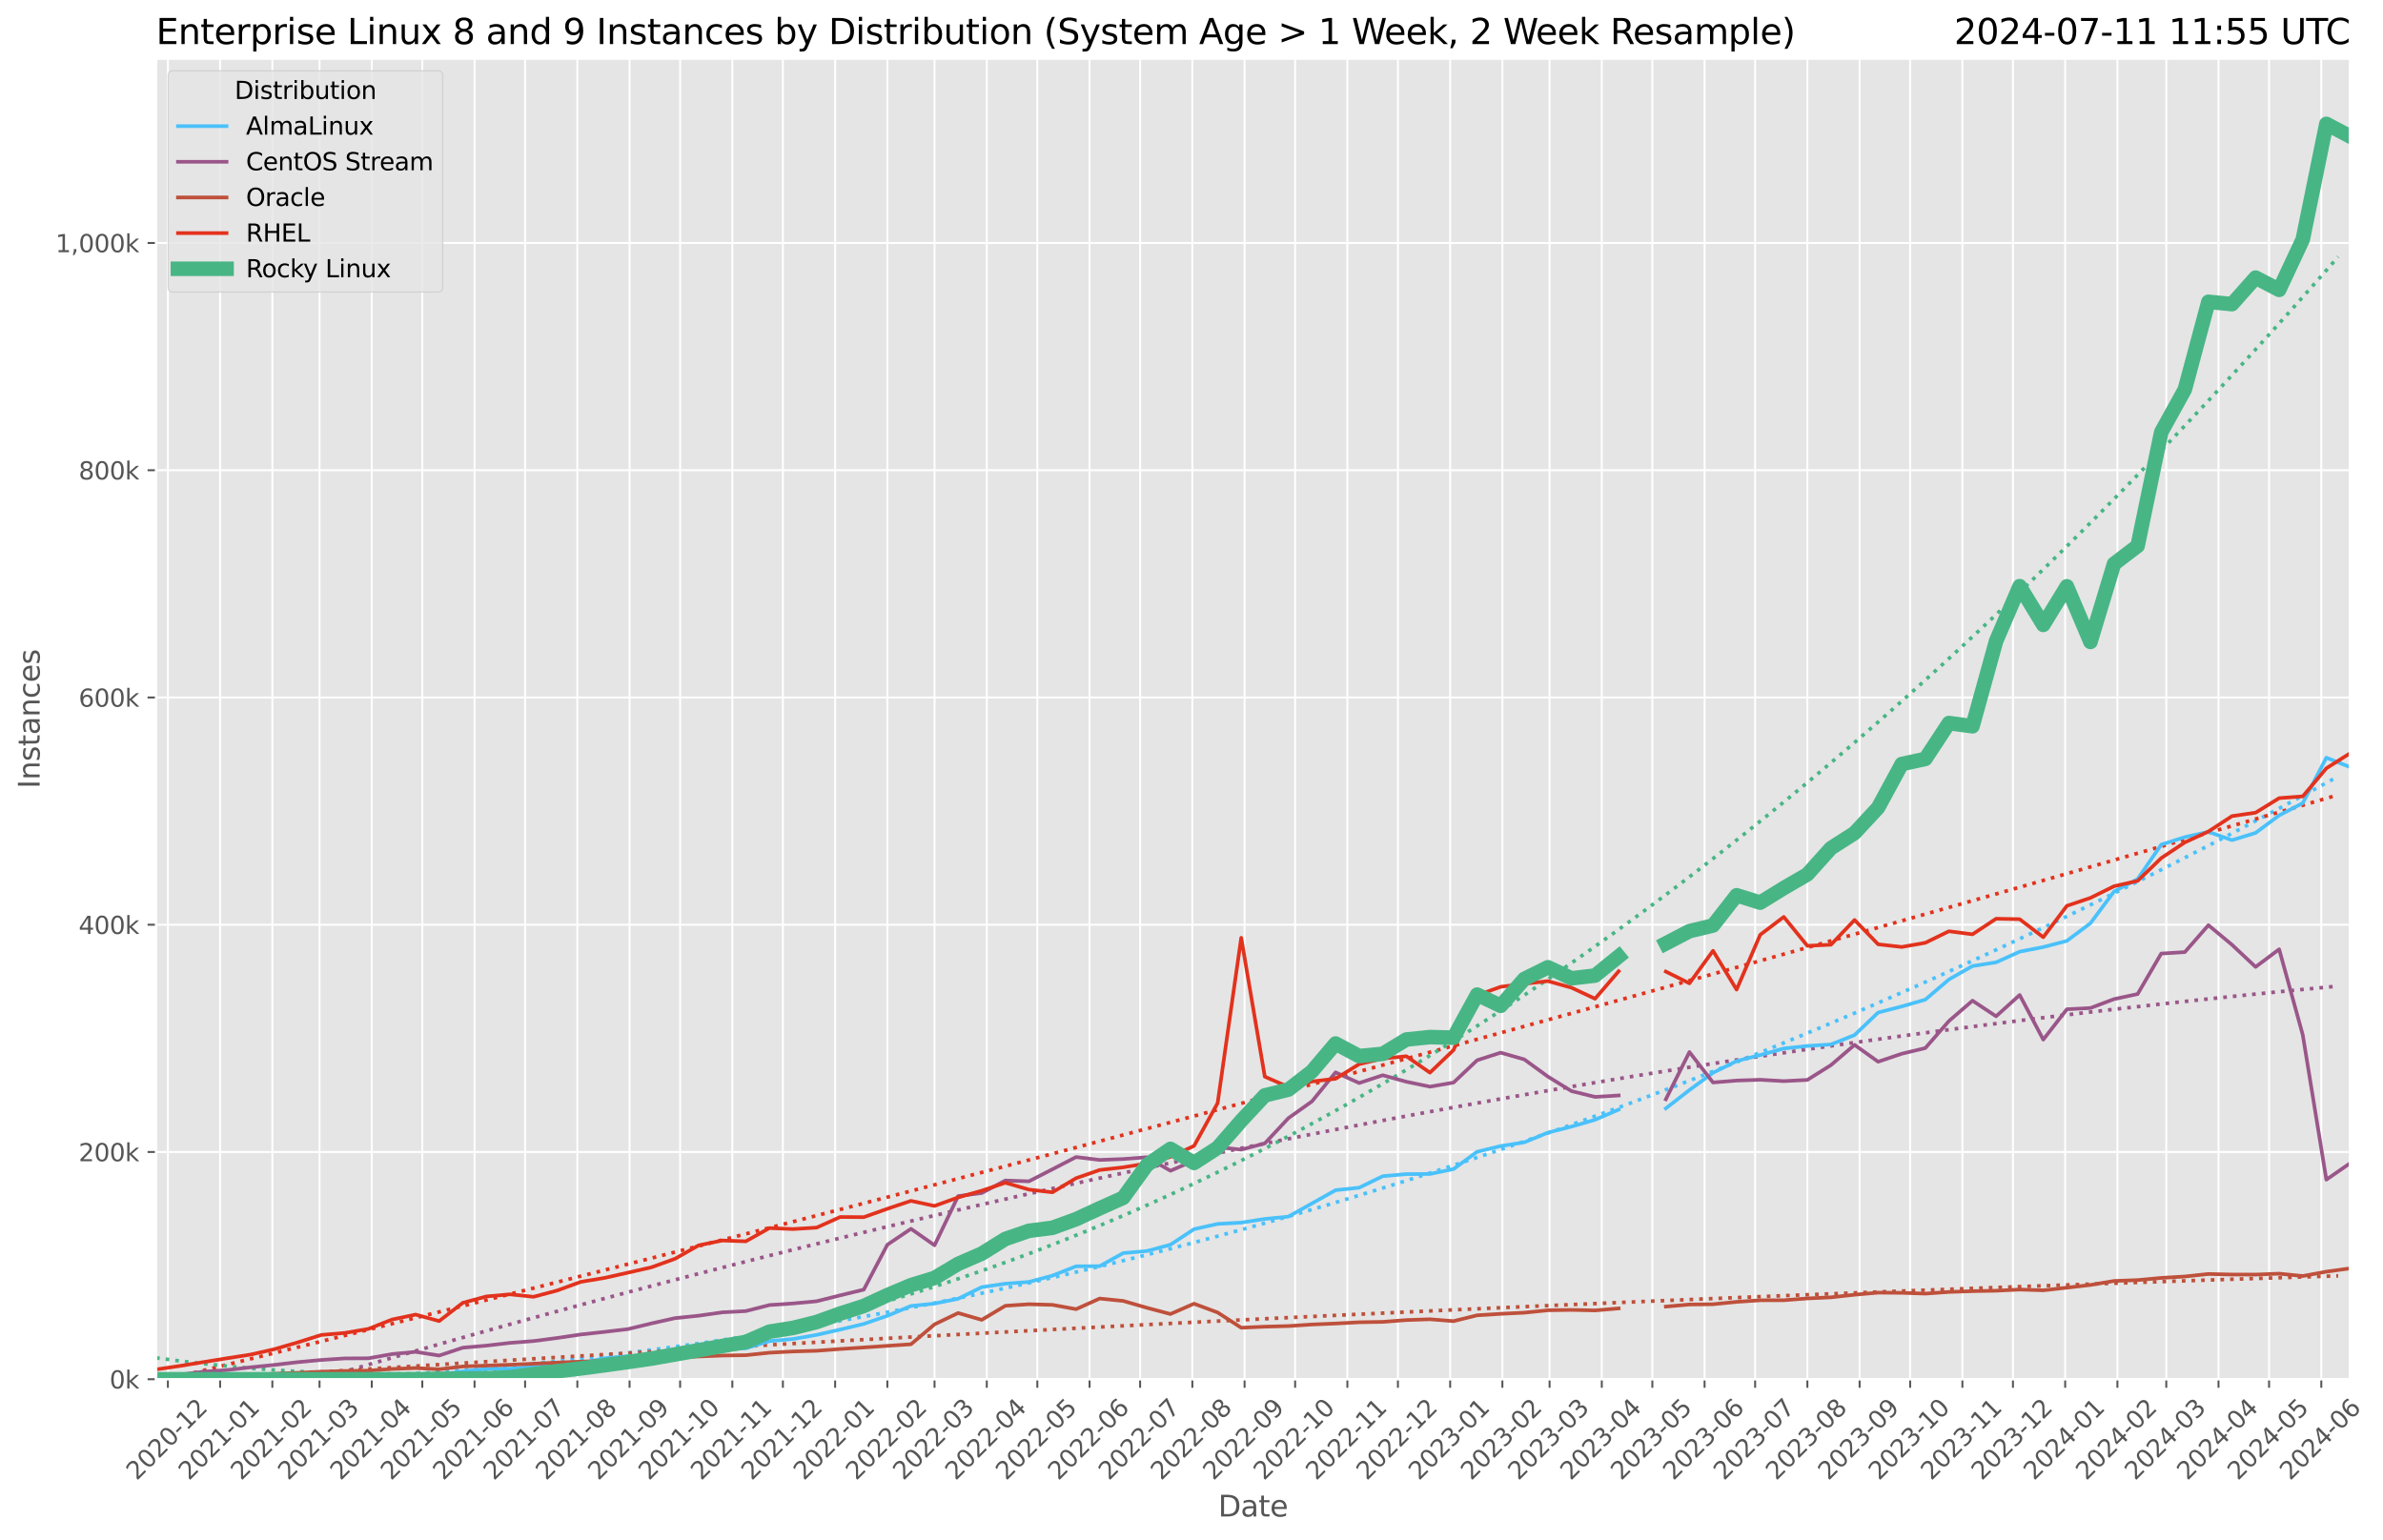 <?xml version="1.0" encoding="utf-8" standalone="no"?>
<!DOCTYPE svg PUBLIC "-//W3C//DTD SVG 1.1//EN"
  "http://www.w3.org/Graphics/SVG/1.1/DTD/svg11.dtd">
<svg xmlns:xlink="http://www.w3.org/1999/xlink" width="980.682pt" height="633.944pt" viewBox="0 0 980.682 633.944" xmlns="http://www.w3.org/2000/svg" version="1.1">
 <defs>
  <style type="text/css">*{stroke-linejoin: round; stroke-linecap: butt}</style>
 </defs>
 <g id="figure_1">
  <g id="patch_1">
   <path d="M 0 633.944 
L 980.682 633.944 
L 980.682 0 
L 0 0 
z
" style="fill: #ffffff"/>
  </g>
  <g id="axes_1">
   <g id="patch_2">
    <path d="M 64.233 567.742 
L 967.077 567.742 
L 967.077 24.142 
L 64.233 24.142 
z
" style="fill: #e5e5e5"/>
   </g>
   <g id="matplotlib.axis_1">
    <g id="xtick_1">
     <g id="line2d_1">
      <path d="M 69.087 567.742 
L 69.087 24.142 
" clip-path="url(#pa3671887ad)" style="fill: none; stroke: #ffffff; stroke-width: 0.8; stroke-linecap: square"/>
     </g>
     <g id="line2d_2">
      <defs>
       <path id="m69a7297f6b" d="M 0 0 
L 0 3.5 
" style="stroke: #555555; stroke-width: 0.8"/>
      </defs>
      <g>
       <use xlink:href="#m69a7297f6b" x="69.087" y="567.742" style="fill: #555555; stroke: #555555; stroke-width: 0.8"/>
      </g>
     </g>
     <g id="text_1">
      <!-- 2020-12 -->
      <g style="fill: #555555" transform="translate(56.265 609.66)rotate(-45)scale(0.1 -0.1)">
       <defs>
        <path id="DejaVuSans-32" d="M 1228 531 
L 3431 531 
L 3431 0 
L 469 0 
L 469 531 
Q 828 903 1448 1529 
Q 2069 2156 2228 2338 
Q 2531 2678 2651 2914 
Q 2772 3150 2772 3378 
Q 2772 3750 2511 3984 
Q 2250 4219 1831 4219 
Q 1534 4219 1204 4116 
Q 875 4013 500 3803 
L 500 4441 
Q 881 4594 1212 4672 
Q 1544 4750 1819 4750 
Q 2544 4750 2975 4387 
Q 3406 4025 3406 3419 
Q 3406 3131 3298 2873 
Q 3191 2616 2906 2266 
Q 2828 2175 2409 1742 
Q 1991 1309 1228 531 
z
" transform="scale(0.016)"/>
        <path id="DejaVuSans-30" d="M 2034 4250 
Q 1547 4250 1301 3770 
Q 1056 3291 1056 2328 
Q 1056 1369 1301 889 
Q 1547 409 2034 409 
Q 2525 409 2770 889 
Q 3016 1369 3016 2328 
Q 3016 3291 2770 3770 
Q 2525 4250 2034 4250 
z
M 2034 4750 
Q 2819 4750 3233 4129 
Q 3647 3509 3647 2328 
Q 3647 1150 3233 529 
Q 2819 -91 2034 -91 
Q 1250 -91 836 529 
Q 422 1150 422 2328 
Q 422 3509 836 4129 
Q 1250 4750 2034 4750 
z
" transform="scale(0.016)"/>
        <path id="DejaVuSans-2d" d="M 313 2009 
L 1997 2009 
L 1997 1497 
L 313 1497 
L 313 2009 
z
" transform="scale(0.016)"/>
        <path id="DejaVuSans-31" d="M 794 531 
L 1825 531 
L 1825 4091 
L 703 3866 
L 703 4441 
L 1819 4666 
L 2450 4666 
L 2450 531 
L 3481 531 
L 3481 0 
L 794 0 
L 794 531 
z
" transform="scale(0.016)"/>
       </defs>
       <use xlink:href="#DejaVuSans-32"/>
       <use xlink:href="#DejaVuSans-30" x="63.623"/>
       <use xlink:href="#DejaVuSans-32" x="127.246"/>
       <use xlink:href="#DejaVuSans-30" x="190.869"/>
       <use xlink:href="#DejaVuSans-2d" x="254.492"/>
       <use xlink:href="#DejaVuSans-31" x="290.576"/>
       <use xlink:href="#DejaVuSans-32" x="354.199"/>
      </g>
     </g>
    </g>
    <g id="xtick_2">
     <g id="line2d_3">
      <path d="M 90.583 567.742 
L 90.583 24.142 
" clip-path="url(#pa3671887ad)" style="fill: none; stroke: #ffffff; stroke-width: 0.8; stroke-linecap: square"/>
     </g>
     <g id="line2d_4">
      <g>
       <use xlink:href="#m69a7297f6b" x="90.583" y="567.742" style="fill: #555555; stroke: #555555; stroke-width: 0.8"/>
      </g>
     </g>
     <g id="text_2">
      <!-- 2021-01 -->
      <g style="fill: #555555" transform="translate(77.762 609.66)rotate(-45)scale(0.1 -0.1)">
       <use xlink:href="#DejaVuSans-32"/>
       <use xlink:href="#DejaVuSans-30" x="63.623"/>
       <use xlink:href="#DejaVuSans-32" x="127.246"/>
       <use xlink:href="#DejaVuSans-31" x="190.869"/>
       <use xlink:href="#DejaVuSans-2d" x="254.492"/>
       <use xlink:href="#DejaVuSans-30" x="290.576"/>
       <use xlink:href="#DejaVuSans-31" x="354.199"/>
      </g>
     </g>
    </g>
    <g id="xtick_3">
     <g id="line2d_5">
      <path d="M 112.079 567.742 
L 112.079 24.142 
" clip-path="url(#pa3671887ad)" style="fill: none; stroke: #ffffff; stroke-width: 0.8; stroke-linecap: square"/>
     </g>
     <g id="line2d_6">
      <g>
       <use xlink:href="#m69a7297f6b" x="112.079" y="567.742" style="fill: #555555; stroke: #555555; stroke-width: 0.8"/>
      </g>
     </g>
     <g id="text_3">
      <!-- 2021-02 -->
      <g style="fill: #555555" transform="translate(99.258 609.66)rotate(-45)scale(0.1 -0.1)">
       <use xlink:href="#DejaVuSans-32"/>
       <use xlink:href="#DejaVuSans-30" x="63.623"/>
       <use xlink:href="#DejaVuSans-32" x="127.246"/>
       <use xlink:href="#DejaVuSans-31" x="190.869"/>
       <use xlink:href="#DejaVuSans-2d" x="254.492"/>
       <use xlink:href="#DejaVuSans-30" x="290.576"/>
       <use xlink:href="#DejaVuSans-32" x="354.199"/>
      </g>
     </g>
    </g>
    <g id="xtick_4">
     <g id="line2d_7">
      <path d="M 131.495 567.742 
L 131.495 24.142 
" clip-path="url(#pa3671887ad)" style="fill: none; stroke: #ffffff; stroke-width: 0.8; stroke-linecap: square"/>
     </g>
     <g id="line2d_8">
      <g>
       <use xlink:href="#m69a7297f6b" x="131.495" y="567.742" style="fill: #555555; stroke: #555555; stroke-width: 0.8"/>
      </g>
     </g>
     <g id="text_4">
      <!-- 2021-03 -->
      <g style="fill: #555555" transform="translate(118.674 609.66)rotate(-45)scale(0.1 -0.1)">
       <defs>
        <path id="DejaVuSans-33" d="M 2597 2516 
Q 3050 2419 3304 2112 
Q 3559 1806 3559 1356 
Q 3559 666 3084 287 
Q 2609 -91 1734 -91 
Q 1441 -91 1130 -33 
Q 819 25 488 141 
L 488 750 
Q 750 597 1062 519 
Q 1375 441 1716 441 
Q 2309 441 2620 675 
Q 2931 909 2931 1356 
Q 2931 1769 2642 2001 
Q 2353 2234 1838 2234 
L 1294 2234 
L 1294 2753 
L 1863 2753 
Q 2328 2753 2575 2939 
Q 2822 3125 2822 3475 
Q 2822 3834 2567 4026 
Q 2313 4219 1838 4219 
Q 1578 4219 1281 4162 
Q 984 4106 628 3988 
L 628 4550 
Q 988 4650 1302 4700 
Q 1616 4750 1894 4750 
Q 2613 4750 3031 4423 
Q 3450 4097 3450 3541 
Q 3450 3153 3228 2886 
Q 3006 2619 2597 2516 
z
" transform="scale(0.016)"/>
       </defs>
       <use xlink:href="#DejaVuSans-32"/>
       <use xlink:href="#DejaVuSans-30" x="63.623"/>
       <use xlink:href="#DejaVuSans-32" x="127.246"/>
       <use xlink:href="#DejaVuSans-31" x="190.869"/>
       <use xlink:href="#DejaVuSans-2d" x="254.492"/>
       <use xlink:href="#DejaVuSans-30" x="290.576"/>
       <use xlink:href="#DejaVuSans-33" x="354.199"/>
      </g>
     </g>
    </g>
    <g id="xtick_5">
     <g id="line2d_9">
      <path d="M 152.991 567.742 
L 152.991 24.142 
" clip-path="url(#pa3671887ad)" style="fill: none; stroke: #ffffff; stroke-width: 0.8; stroke-linecap: square"/>
     </g>
     <g id="line2d_10">
      <g>
       <use xlink:href="#m69a7297f6b" x="152.991" y="567.742" style="fill: #555555; stroke: #555555; stroke-width: 0.8"/>
      </g>
     </g>
     <g id="text_5">
      <!-- 2021-04 -->
      <g style="fill: #555555" transform="translate(140.17 609.66)rotate(-45)scale(0.1 -0.1)">
       <defs>
        <path id="DejaVuSans-34" d="M 2419 4116 
L 825 1625 
L 2419 1625 
L 2419 4116 
z
M 2253 4666 
L 3047 4666 
L 3047 1625 
L 3713 1625 
L 3713 1100 
L 3047 1100 
L 3047 0 
L 2419 0 
L 2419 1100 
L 313 1100 
L 313 1709 
L 2253 4666 
z
" transform="scale(0.016)"/>
       </defs>
       <use xlink:href="#DejaVuSans-32"/>
       <use xlink:href="#DejaVuSans-30" x="63.623"/>
       <use xlink:href="#DejaVuSans-32" x="127.246"/>
       <use xlink:href="#DejaVuSans-31" x="190.869"/>
       <use xlink:href="#DejaVuSans-2d" x="254.492"/>
       <use xlink:href="#DejaVuSans-30" x="290.576"/>
       <use xlink:href="#DejaVuSans-34" x="354.199"/>
      </g>
     </g>
    </g>
    <g id="xtick_6">
     <g id="line2d_11">
      <path d="M 173.794 567.742 
L 173.794 24.142 
" clip-path="url(#pa3671887ad)" style="fill: none; stroke: #ffffff; stroke-width: 0.8; stroke-linecap: square"/>
     </g>
     <g id="line2d_12">
      <g>
       <use xlink:href="#m69a7297f6b" x="173.794" y="567.742" style="fill: #555555; stroke: #555555; stroke-width: 0.8"/>
      </g>
     </g>
     <g id="text_6">
      <!-- 2021-05 -->
      <g style="fill: #555555" transform="translate(160.973 609.66)rotate(-45)scale(0.1 -0.1)">
       <defs>
        <path id="DejaVuSans-35" d="M 691 4666 
L 3169 4666 
L 3169 4134 
L 1269 4134 
L 1269 2991 
Q 1406 3038 1543 3061 
Q 1681 3084 1819 3084 
Q 2600 3084 3056 2656 
Q 3513 2228 3513 1497 
Q 3513 744 3044 326 
Q 2575 -91 1722 -91 
Q 1428 -91 1123 -41 
Q 819 9 494 109 
L 494 744 
Q 775 591 1075 516 
Q 1375 441 1709 441 
Q 2250 441 2565 725 
Q 2881 1009 2881 1497 
Q 2881 1984 2565 2268 
Q 2250 2553 1709 2553 
Q 1456 2553 1204 2497 
Q 953 2441 691 2322 
L 691 4666 
z
" transform="scale(0.016)"/>
       </defs>
       <use xlink:href="#DejaVuSans-32"/>
       <use xlink:href="#DejaVuSans-30" x="63.623"/>
       <use xlink:href="#DejaVuSans-32" x="127.246"/>
       <use xlink:href="#DejaVuSans-31" x="190.869"/>
       <use xlink:href="#DejaVuSans-2d" x="254.492"/>
       <use xlink:href="#DejaVuSans-30" x="290.576"/>
       <use xlink:href="#DejaVuSans-35" x="354.199"/>
      </g>
     </g>
    </g>
    <g id="xtick_7">
     <g id="line2d_13">
      <path d="M 195.291 567.742 
L 195.291 24.142 
" clip-path="url(#pa3671887ad)" style="fill: none; stroke: #ffffff; stroke-width: 0.8; stroke-linecap: square"/>
     </g>
     <g id="line2d_14">
      <g>
       <use xlink:href="#m69a7297f6b" x="195.291" y="567.742" style="fill: #555555; stroke: #555555; stroke-width: 0.8"/>
      </g>
     </g>
     <g id="text_7">
      <!-- 2021-06 -->
      <g style="fill: #555555" transform="translate(182.469 609.66)rotate(-45)scale(0.1 -0.1)">
       <defs>
        <path id="DejaVuSans-36" d="M 2113 2584 
Q 1688 2584 1439 2293 
Q 1191 2003 1191 1497 
Q 1191 994 1439 701 
Q 1688 409 2113 409 
Q 2538 409 2786 701 
Q 3034 994 3034 1497 
Q 3034 2003 2786 2293 
Q 2538 2584 2113 2584 
z
M 3366 4563 
L 3366 3988 
Q 3128 4100 2886 4159 
Q 2644 4219 2406 4219 
Q 1781 4219 1451 3797 
Q 1122 3375 1075 2522 
Q 1259 2794 1537 2939 
Q 1816 3084 2150 3084 
Q 2853 3084 3261 2657 
Q 3669 2231 3669 1497 
Q 3669 778 3244 343 
Q 2819 -91 2113 -91 
Q 1303 -91 875 529 
Q 447 1150 447 2328 
Q 447 3434 972 4092 
Q 1497 4750 2381 4750 
Q 2619 4750 2861 4703 
Q 3103 4656 3366 4563 
z
" transform="scale(0.016)"/>
       </defs>
       <use xlink:href="#DejaVuSans-32"/>
       <use xlink:href="#DejaVuSans-30" x="63.623"/>
       <use xlink:href="#DejaVuSans-32" x="127.246"/>
       <use xlink:href="#DejaVuSans-31" x="190.869"/>
       <use xlink:href="#DejaVuSans-2d" x="254.492"/>
       <use xlink:href="#DejaVuSans-30" x="290.576"/>
       <use xlink:href="#DejaVuSans-36" x="354.199"/>
      </g>
     </g>
    </g>
    <g id="xtick_8">
     <g id="line2d_15">
      <path d="M 216.093 567.742 
L 216.093 24.142 
" clip-path="url(#pa3671887ad)" style="fill: none; stroke: #ffffff; stroke-width: 0.8; stroke-linecap: square"/>
     </g>
     <g id="line2d_16">
      <g>
       <use xlink:href="#m69a7297f6b" x="216.093" y="567.742" style="fill: #555555; stroke: #555555; stroke-width: 0.8"/>
      </g>
     </g>
     <g id="text_8">
      <!-- 2021-07 -->
      <g style="fill: #555555" transform="translate(203.272 609.66)rotate(-45)scale(0.1 -0.1)">
       <defs>
        <path id="DejaVuSans-37" d="M 525 4666 
L 3525 4666 
L 3525 4397 
L 1831 0 
L 1172 0 
L 2766 4134 
L 525 4134 
L 525 4666 
z
" transform="scale(0.016)"/>
       </defs>
       <use xlink:href="#DejaVuSans-32"/>
       <use xlink:href="#DejaVuSans-30" x="63.623"/>
       <use xlink:href="#DejaVuSans-32" x="127.246"/>
       <use xlink:href="#DejaVuSans-31" x="190.869"/>
       <use xlink:href="#DejaVuSans-2d" x="254.492"/>
       <use xlink:href="#DejaVuSans-30" x="290.576"/>
       <use xlink:href="#DejaVuSans-37" x="354.199"/>
      </g>
     </g>
    </g>
    <g id="xtick_9">
     <g id="line2d_17">
      <path d="M 237.59 567.742 
L 237.59 24.142 
" clip-path="url(#pa3671887ad)" style="fill: none; stroke: #ffffff; stroke-width: 0.8; stroke-linecap: square"/>
     </g>
     <g id="line2d_18">
      <g>
       <use xlink:href="#m69a7297f6b" x="237.59" y="567.742" style="fill: #555555; stroke: #555555; stroke-width: 0.8"/>
      </g>
     </g>
     <g id="text_9">
      <!-- 2021-08 -->
      <g style="fill: #555555" transform="translate(224.768 609.66)rotate(-45)scale(0.1 -0.1)">
       <defs>
        <path id="DejaVuSans-38" d="M 2034 2216 
Q 1584 2216 1326 1975 
Q 1069 1734 1069 1313 
Q 1069 891 1326 650 
Q 1584 409 2034 409 
Q 2484 409 2743 651 
Q 3003 894 3003 1313 
Q 3003 1734 2745 1975 
Q 2488 2216 2034 2216 
z
M 1403 2484 
Q 997 2584 770 2862 
Q 544 3141 544 3541 
Q 544 4100 942 4425 
Q 1341 4750 2034 4750 
Q 2731 4750 3128 4425 
Q 3525 4100 3525 3541 
Q 3525 3141 3298 2862 
Q 3072 2584 2669 2484 
Q 3125 2378 3379 2068 
Q 3634 1759 3634 1313 
Q 3634 634 3220 271 
Q 2806 -91 2034 -91 
Q 1263 -91 848 271 
Q 434 634 434 1313 
Q 434 1759 690 2068 
Q 947 2378 1403 2484 
z
M 1172 3481 
Q 1172 3119 1398 2916 
Q 1625 2713 2034 2713 
Q 2441 2713 2670 2916 
Q 2900 3119 2900 3481 
Q 2900 3844 2670 4047 
Q 2441 4250 2034 4250 
Q 1625 4250 1398 4047 
Q 1172 3844 1172 3481 
z
" transform="scale(0.016)"/>
       </defs>
       <use xlink:href="#DejaVuSans-32"/>
       <use xlink:href="#DejaVuSans-30" x="63.623"/>
       <use xlink:href="#DejaVuSans-32" x="127.246"/>
       <use xlink:href="#DejaVuSans-31" x="190.869"/>
       <use xlink:href="#DejaVuSans-2d" x="254.492"/>
       <use xlink:href="#DejaVuSans-30" x="290.576"/>
       <use xlink:href="#DejaVuSans-38" x="354.199"/>
      </g>
     </g>
    </g>
    <g id="xtick_10">
     <g id="line2d_19">
      <path d="M 259.086 567.742 
L 259.086 24.142 
" clip-path="url(#pa3671887ad)" style="fill: none; stroke: #ffffff; stroke-width: 0.8; stroke-linecap: square"/>
     </g>
     <g id="line2d_20">
      <g>
       <use xlink:href="#m69a7297f6b" x="259.086" y="567.742" style="fill: #555555; stroke: #555555; stroke-width: 0.8"/>
      </g>
     </g>
     <g id="text_10">
      <!-- 2021-09 -->
      <g style="fill: #555555" transform="translate(246.265 609.66)rotate(-45)scale(0.1 -0.1)">
       <defs>
        <path id="DejaVuSans-39" d="M 703 97 
L 703 672 
Q 941 559 1184 500 
Q 1428 441 1663 441 
Q 2288 441 2617 861 
Q 2947 1281 2994 2138 
Q 2813 1869 2534 1725 
Q 2256 1581 1919 1581 
Q 1219 1581 811 2004 
Q 403 2428 403 3163 
Q 403 3881 828 4315 
Q 1253 4750 1959 4750 
Q 2769 4750 3195 4129 
Q 3622 3509 3622 2328 
Q 3622 1225 3098 567 
Q 2575 -91 1691 -91 
Q 1453 -91 1209 -44 
Q 966 3 703 97 
z
M 1959 2075 
Q 2384 2075 2632 2365 
Q 2881 2656 2881 3163 
Q 2881 3666 2632 3958 
Q 2384 4250 1959 4250 
Q 1534 4250 1286 3958 
Q 1038 3666 1038 3163 
Q 1038 2656 1286 2365 
Q 1534 2075 1959 2075 
z
" transform="scale(0.016)"/>
       </defs>
       <use xlink:href="#DejaVuSans-32"/>
       <use xlink:href="#DejaVuSans-30" x="63.623"/>
       <use xlink:href="#DejaVuSans-32" x="127.246"/>
       <use xlink:href="#DejaVuSans-31" x="190.869"/>
       <use xlink:href="#DejaVuSans-2d" x="254.492"/>
       <use xlink:href="#DejaVuSans-30" x="290.576"/>
       <use xlink:href="#DejaVuSans-39" x="354.199"/>
      </g>
     </g>
    </g>
    <g id="xtick_11">
     <g id="line2d_21">
      <path d="M 279.889 567.742 
L 279.889 24.142 
" clip-path="url(#pa3671887ad)" style="fill: none; stroke: #ffffff; stroke-width: 0.8; stroke-linecap: square"/>
     </g>
     <g id="line2d_22">
      <g>
       <use xlink:href="#m69a7297f6b" x="279.889" y="567.742" style="fill: #555555; stroke: #555555; stroke-width: 0.8"/>
      </g>
     </g>
     <g id="text_11">
      <!-- 2021-10 -->
      <g style="fill: #555555" transform="translate(267.068 609.66)rotate(-45)scale(0.1 -0.1)">
       <use xlink:href="#DejaVuSans-32"/>
       <use xlink:href="#DejaVuSans-30" x="63.623"/>
       <use xlink:href="#DejaVuSans-32" x="127.246"/>
       <use xlink:href="#DejaVuSans-31" x="190.869"/>
       <use xlink:href="#DejaVuSans-2d" x="254.492"/>
       <use xlink:href="#DejaVuSans-31" x="290.576"/>
       <use xlink:href="#DejaVuSans-30" x="354.199"/>
      </g>
     </g>
    </g>
    <g id="xtick_12">
     <g id="line2d_23">
      <path d="M 301.385 567.742 
L 301.385 24.142 
" clip-path="url(#pa3671887ad)" style="fill: none; stroke: #ffffff; stroke-width: 0.8; stroke-linecap: square"/>
     </g>
     <g id="line2d_24">
      <g>
       <use xlink:href="#m69a7297f6b" x="301.385" y="567.742" style="fill: #555555; stroke: #555555; stroke-width: 0.8"/>
      </g>
     </g>
     <g id="text_12">
      <!-- 2021-11 -->
      <g style="fill: #555555" transform="translate(288.564 609.66)rotate(-45)scale(0.1 -0.1)">
       <use xlink:href="#DejaVuSans-32"/>
       <use xlink:href="#DejaVuSans-30" x="63.623"/>
       <use xlink:href="#DejaVuSans-32" x="127.246"/>
       <use xlink:href="#DejaVuSans-31" x="190.869"/>
       <use xlink:href="#DejaVuSans-2d" x="254.492"/>
       <use xlink:href="#DejaVuSans-31" x="290.576"/>
       <use xlink:href="#DejaVuSans-31" x="354.199"/>
      </g>
     </g>
    </g>
    <g id="xtick_13">
     <g id="line2d_25">
      <path d="M 322.188 567.742 
L 322.188 24.142 
" clip-path="url(#pa3671887ad)" style="fill: none; stroke: #ffffff; stroke-width: 0.8; stroke-linecap: square"/>
     </g>
     <g id="line2d_26">
      <g>
       <use xlink:href="#m69a7297f6b" x="322.188" y="567.742" style="fill: #555555; stroke: #555555; stroke-width: 0.8"/>
      </g>
     </g>
     <g id="text_13">
      <!-- 2021-12 -->
      <g style="fill: #555555" transform="translate(309.367 609.66)rotate(-45)scale(0.1 -0.1)">
       <use xlink:href="#DejaVuSans-32"/>
       <use xlink:href="#DejaVuSans-30" x="63.623"/>
       <use xlink:href="#DejaVuSans-32" x="127.246"/>
       <use xlink:href="#DejaVuSans-31" x="190.869"/>
       <use xlink:href="#DejaVuSans-2d" x="254.492"/>
       <use xlink:href="#DejaVuSans-31" x="290.576"/>
       <use xlink:href="#DejaVuSans-32" x="354.199"/>
      </g>
     </g>
    </g>
    <g id="xtick_14">
     <g id="line2d_27">
      <path d="M 343.684 567.742 
L 343.684 24.142 
" clip-path="url(#pa3671887ad)" style="fill: none; stroke: #ffffff; stroke-width: 0.8; stroke-linecap: square"/>
     </g>
     <g id="line2d_28">
      <g>
       <use xlink:href="#m69a7297f6b" x="343.684" y="567.742" style="fill: #555555; stroke: #555555; stroke-width: 0.8"/>
      </g>
     </g>
     <g id="text_14">
      <!-- 2022-01 -->
      <g style="fill: #555555" transform="translate(330.863 609.66)rotate(-45)scale(0.1 -0.1)">
       <use xlink:href="#DejaVuSans-32"/>
       <use xlink:href="#DejaVuSans-30" x="63.623"/>
       <use xlink:href="#DejaVuSans-32" x="127.246"/>
       <use xlink:href="#DejaVuSans-32" x="190.869"/>
       <use xlink:href="#DejaVuSans-2d" x="254.492"/>
       <use xlink:href="#DejaVuSans-30" x="290.576"/>
       <use xlink:href="#DejaVuSans-31" x="354.199"/>
      </g>
     </g>
    </g>
    <g id="xtick_15">
     <g id="line2d_29">
      <path d="M 365.18 567.742 
L 365.18 24.142 
" clip-path="url(#pa3671887ad)" style="fill: none; stroke: #ffffff; stroke-width: 0.8; stroke-linecap: square"/>
     </g>
     <g id="line2d_30">
      <g>
       <use xlink:href="#m69a7297f6b" x="365.18" y="567.742" style="fill: #555555; stroke: #555555; stroke-width: 0.8"/>
      </g>
     </g>
     <g id="text_15">
      <!-- 2022-02 -->
      <g style="fill: #555555" transform="translate(352.359 609.66)rotate(-45)scale(0.1 -0.1)">
       <use xlink:href="#DejaVuSans-32"/>
       <use xlink:href="#DejaVuSans-30" x="63.623"/>
       <use xlink:href="#DejaVuSans-32" x="127.246"/>
       <use xlink:href="#DejaVuSans-32" x="190.869"/>
       <use xlink:href="#DejaVuSans-2d" x="254.492"/>
       <use xlink:href="#DejaVuSans-30" x="290.576"/>
       <use xlink:href="#DejaVuSans-32" x="354.199"/>
      </g>
     </g>
    </g>
    <g id="xtick_16">
     <g id="line2d_31">
      <path d="M 384.596 567.742 
L 384.596 24.142 
" clip-path="url(#pa3671887ad)" style="fill: none; stroke: #ffffff; stroke-width: 0.8; stroke-linecap: square"/>
     </g>
     <g id="line2d_32">
      <g>
       <use xlink:href="#m69a7297f6b" x="384.596" y="567.742" style="fill: #555555; stroke: #555555; stroke-width: 0.8"/>
      </g>
     </g>
     <g id="text_16">
      <!-- 2022-03 -->
      <g style="fill: #555555" transform="translate(371.775 609.66)rotate(-45)scale(0.1 -0.1)">
       <use xlink:href="#DejaVuSans-32"/>
       <use xlink:href="#DejaVuSans-30" x="63.623"/>
       <use xlink:href="#DejaVuSans-32" x="127.246"/>
       <use xlink:href="#DejaVuSans-32" x="190.869"/>
       <use xlink:href="#DejaVuSans-2d" x="254.492"/>
       <use xlink:href="#DejaVuSans-30" x="290.576"/>
       <use xlink:href="#DejaVuSans-33" x="354.199"/>
      </g>
     </g>
    </g>
    <g id="xtick_17">
     <g id="line2d_33">
      <path d="M 406.093 567.742 
L 406.093 24.142 
" clip-path="url(#pa3671887ad)" style="fill: none; stroke: #ffffff; stroke-width: 0.8; stroke-linecap: square"/>
     </g>
     <g id="line2d_34">
      <g>
       <use xlink:href="#m69a7297f6b" x="406.093" y="567.742" style="fill: #555555; stroke: #555555; stroke-width: 0.8"/>
      </g>
     </g>
     <g id="text_17">
      <!-- 2022-04 -->
      <g style="fill: #555555" transform="translate(393.272 609.66)rotate(-45)scale(0.1 -0.1)">
       <use xlink:href="#DejaVuSans-32"/>
       <use xlink:href="#DejaVuSans-30" x="63.623"/>
       <use xlink:href="#DejaVuSans-32" x="127.246"/>
       <use xlink:href="#DejaVuSans-32" x="190.869"/>
       <use xlink:href="#DejaVuSans-2d" x="254.492"/>
       <use xlink:href="#DejaVuSans-30" x="290.576"/>
       <use xlink:href="#DejaVuSans-34" x="354.199"/>
      </g>
     </g>
    </g>
    <g id="xtick_18">
     <g id="line2d_35">
      <path d="M 426.896 567.742 
L 426.896 24.142 
" clip-path="url(#pa3671887ad)" style="fill: none; stroke: #ffffff; stroke-width: 0.8; stroke-linecap: square"/>
     </g>
     <g id="line2d_36">
      <g>
       <use xlink:href="#m69a7297f6b" x="426.896" y="567.742" style="fill: #555555; stroke: #555555; stroke-width: 0.8"/>
      </g>
     </g>
     <g id="text_18">
      <!-- 2022-05 -->
      <g style="fill: #555555" transform="translate(414.074 609.66)rotate(-45)scale(0.1 -0.1)">
       <use xlink:href="#DejaVuSans-32"/>
       <use xlink:href="#DejaVuSans-30" x="63.623"/>
       <use xlink:href="#DejaVuSans-32" x="127.246"/>
       <use xlink:href="#DejaVuSans-32" x="190.869"/>
       <use xlink:href="#DejaVuSans-2d" x="254.492"/>
       <use xlink:href="#DejaVuSans-30" x="290.576"/>
       <use xlink:href="#DejaVuSans-35" x="354.199"/>
      </g>
     </g>
    </g>
    <g id="xtick_19">
     <g id="line2d_37">
      <path d="M 448.392 567.742 
L 448.392 24.142 
" clip-path="url(#pa3671887ad)" style="fill: none; stroke: #ffffff; stroke-width: 0.8; stroke-linecap: square"/>
     </g>
     <g id="line2d_38">
      <g>
       <use xlink:href="#m69a7297f6b" x="448.392" y="567.742" style="fill: #555555; stroke: #555555; stroke-width: 0.8"/>
      </g>
     </g>
     <g id="text_19">
      <!-- 2022-06 -->
      <g style="fill: #555555" transform="translate(435.571 609.66)rotate(-45)scale(0.1 -0.1)">
       <use xlink:href="#DejaVuSans-32"/>
       <use xlink:href="#DejaVuSans-30" x="63.623"/>
       <use xlink:href="#DejaVuSans-32" x="127.246"/>
       <use xlink:href="#DejaVuSans-32" x="190.869"/>
       <use xlink:href="#DejaVuSans-2d" x="254.492"/>
       <use xlink:href="#DejaVuSans-30" x="290.576"/>
       <use xlink:href="#DejaVuSans-36" x="354.199"/>
      </g>
     </g>
    </g>
    <g id="xtick_20">
     <g id="line2d_39">
      <path d="M 469.195 567.742 
L 469.195 24.142 
" clip-path="url(#pa3671887ad)" style="fill: none; stroke: #ffffff; stroke-width: 0.8; stroke-linecap: square"/>
     </g>
     <g id="line2d_40">
      <g>
       <use xlink:href="#m69a7297f6b" x="469.195" y="567.742" style="fill: #555555; stroke: #555555; stroke-width: 0.8"/>
      </g>
     </g>
     <g id="text_20">
      <!-- 2022-07 -->
      <g style="fill: #555555" transform="translate(456.374 609.66)rotate(-45)scale(0.1 -0.1)">
       <use xlink:href="#DejaVuSans-32"/>
       <use xlink:href="#DejaVuSans-30" x="63.623"/>
       <use xlink:href="#DejaVuSans-32" x="127.246"/>
       <use xlink:href="#DejaVuSans-32" x="190.869"/>
       <use xlink:href="#DejaVuSans-2d" x="254.492"/>
       <use xlink:href="#DejaVuSans-30" x="290.576"/>
       <use xlink:href="#DejaVuSans-37" x="354.199"/>
      </g>
     </g>
    </g>
    <g id="xtick_21">
     <g id="line2d_41">
      <path d="M 490.691 567.742 
L 490.691 24.142 
" clip-path="url(#pa3671887ad)" style="fill: none; stroke: #ffffff; stroke-width: 0.8; stroke-linecap: square"/>
     </g>
     <g id="line2d_42">
      <g>
       <use xlink:href="#m69a7297f6b" x="490.691" y="567.742" style="fill: #555555; stroke: #555555; stroke-width: 0.8"/>
      </g>
     </g>
     <g id="text_21">
      <!-- 2022-08 -->
      <g style="fill: #555555" transform="translate(477.87 609.66)rotate(-45)scale(0.1 -0.1)">
       <use xlink:href="#DejaVuSans-32"/>
       <use xlink:href="#DejaVuSans-30" x="63.623"/>
       <use xlink:href="#DejaVuSans-32" x="127.246"/>
       <use xlink:href="#DejaVuSans-32" x="190.869"/>
       <use xlink:href="#DejaVuSans-2d" x="254.492"/>
       <use xlink:href="#DejaVuSans-30" x="290.576"/>
       <use xlink:href="#DejaVuSans-38" x="354.199"/>
      </g>
     </g>
    </g>
    <g id="xtick_22">
     <g id="line2d_43">
      <path d="M 512.187 567.742 
L 512.187 24.142 
" clip-path="url(#pa3671887ad)" style="fill: none; stroke: #ffffff; stroke-width: 0.8; stroke-linecap: square"/>
     </g>
     <g id="line2d_44">
      <g>
       <use xlink:href="#m69a7297f6b" x="512.187" y="567.742" style="fill: #555555; stroke: #555555; stroke-width: 0.8"/>
      </g>
     </g>
     <g id="text_22">
      <!-- 2022-09 -->
      <g style="fill: #555555" transform="translate(499.366 609.66)rotate(-45)scale(0.1 -0.1)">
       <use xlink:href="#DejaVuSans-32"/>
       <use xlink:href="#DejaVuSans-30" x="63.623"/>
       <use xlink:href="#DejaVuSans-32" x="127.246"/>
       <use xlink:href="#DejaVuSans-32" x="190.869"/>
       <use xlink:href="#DejaVuSans-2d" x="254.492"/>
       <use xlink:href="#DejaVuSans-30" x="290.576"/>
       <use xlink:href="#DejaVuSans-39" x="354.199"/>
      </g>
     </g>
    </g>
    <g id="xtick_23">
     <g id="line2d_45">
      <path d="M 532.99 567.742 
L 532.99 24.142 
" clip-path="url(#pa3671887ad)" style="fill: none; stroke: #ffffff; stroke-width: 0.8; stroke-linecap: square"/>
     </g>
     <g id="line2d_46">
      <g>
       <use xlink:href="#m69a7297f6b" x="532.99" y="567.742" style="fill: #555555; stroke: #555555; stroke-width: 0.8"/>
      </g>
     </g>
     <g id="text_23">
      <!-- 2022-10 -->
      <g style="fill: #555555" transform="translate(520.169 609.66)rotate(-45)scale(0.1 -0.1)">
       <use xlink:href="#DejaVuSans-32"/>
       <use xlink:href="#DejaVuSans-30" x="63.623"/>
       <use xlink:href="#DejaVuSans-32" x="127.246"/>
       <use xlink:href="#DejaVuSans-32" x="190.869"/>
       <use xlink:href="#DejaVuSans-2d" x="254.492"/>
       <use xlink:href="#DejaVuSans-31" x="290.576"/>
       <use xlink:href="#DejaVuSans-30" x="354.199"/>
      </g>
     </g>
    </g>
    <g id="xtick_24">
     <g id="line2d_47">
      <path d="M 554.486 567.742 
L 554.486 24.142 
" clip-path="url(#pa3671887ad)" style="fill: none; stroke: #ffffff; stroke-width: 0.8; stroke-linecap: square"/>
     </g>
     <g id="line2d_48">
      <g>
       <use xlink:href="#m69a7297f6b" x="554.486" y="567.742" style="fill: #555555; stroke: #555555; stroke-width: 0.8"/>
      </g>
     </g>
     <g id="text_24">
      <!-- 2022-11 -->
      <g style="fill: #555555" transform="translate(541.665 609.66)rotate(-45)scale(0.1 -0.1)">
       <use xlink:href="#DejaVuSans-32"/>
       <use xlink:href="#DejaVuSans-30" x="63.623"/>
       <use xlink:href="#DejaVuSans-32" x="127.246"/>
       <use xlink:href="#DejaVuSans-32" x="190.869"/>
       <use xlink:href="#DejaVuSans-2d" x="254.492"/>
       <use xlink:href="#DejaVuSans-31" x="290.576"/>
       <use xlink:href="#DejaVuSans-31" x="354.199"/>
      </g>
     </g>
    </g>
    <g id="xtick_25">
     <g id="line2d_49">
      <path d="M 575.289 567.742 
L 575.289 24.142 
" clip-path="url(#pa3671887ad)" style="fill: none; stroke: #ffffff; stroke-width: 0.8; stroke-linecap: square"/>
     </g>
     <g id="line2d_50">
      <g>
       <use xlink:href="#m69a7297f6b" x="575.289" y="567.742" style="fill: #555555; stroke: #555555; stroke-width: 0.8"/>
      </g>
     </g>
     <g id="text_25">
      <!-- 2022-12 -->
      <g style="fill: #555555" transform="translate(562.468 609.66)rotate(-45)scale(0.1 -0.1)">
       <use xlink:href="#DejaVuSans-32"/>
       <use xlink:href="#DejaVuSans-30" x="63.623"/>
       <use xlink:href="#DejaVuSans-32" x="127.246"/>
       <use xlink:href="#DejaVuSans-32" x="190.869"/>
       <use xlink:href="#DejaVuSans-2d" x="254.492"/>
       <use xlink:href="#DejaVuSans-31" x="290.576"/>
       <use xlink:href="#DejaVuSans-32" x="354.199"/>
      </g>
     </g>
    </g>
    <g id="xtick_26">
     <g id="line2d_51">
      <path d="M 596.786 567.742 
L 596.786 24.142 
" clip-path="url(#pa3671887ad)" style="fill: none; stroke: #ffffff; stroke-width: 0.8; stroke-linecap: square"/>
     </g>
     <g id="line2d_52">
      <g>
       <use xlink:href="#m69a7297f6b" x="596.786" y="567.742" style="fill: #555555; stroke: #555555; stroke-width: 0.8"/>
      </g>
     </g>
     <g id="text_26">
      <!-- 2023-01 -->
      <g style="fill: #555555" transform="translate(583.964 609.66)rotate(-45)scale(0.1 -0.1)">
       <use xlink:href="#DejaVuSans-32"/>
       <use xlink:href="#DejaVuSans-30" x="63.623"/>
       <use xlink:href="#DejaVuSans-32" x="127.246"/>
       <use xlink:href="#DejaVuSans-33" x="190.869"/>
       <use xlink:href="#DejaVuSans-2d" x="254.492"/>
       <use xlink:href="#DejaVuSans-30" x="290.576"/>
       <use xlink:href="#DejaVuSans-31" x="354.199"/>
      </g>
     </g>
    </g>
    <g id="xtick_27">
     <g id="line2d_53">
      <path d="M 618.282 567.742 
L 618.282 24.142 
" clip-path="url(#pa3671887ad)" style="fill: none; stroke: #ffffff; stroke-width: 0.8; stroke-linecap: square"/>
     </g>
     <g id="line2d_54">
      <g>
       <use xlink:href="#m69a7297f6b" x="618.282" y="567.742" style="fill: #555555; stroke: #555555; stroke-width: 0.8"/>
      </g>
     </g>
     <g id="text_27">
      <!-- 2023-02 -->
      <g style="fill: #555555" transform="translate(605.461 609.66)rotate(-45)scale(0.1 -0.1)">
       <use xlink:href="#DejaVuSans-32"/>
       <use xlink:href="#DejaVuSans-30" x="63.623"/>
       <use xlink:href="#DejaVuSans-32" x="127.246"/>
       <use xlink:href="#DejaVuSans-33" x="190.869"/>
       <use xlink:href="#DejaVuSans-2d" x="254.492"/>
       <use xlink:href="#DejaVuSans-30" x="290.576"/>
       <use xlink:href="#DejaVuSans-32" x="354.199"/>
      </g>
     </g>
    </g>
    <g id="xtick_28">
     <g id="line2d_55">
      <path d="M 637.698 567.742 
L 637.698 24.142 
" clip-path="url(#pa3671887ad)" style="fill: none; stroke: #ffffff; stroke-width: 0.8; stroke-linecap: square"/>
     </g>
     <g id="line2d_56">
      <g>
       <use xlink:href="#m69a7297f6b" x="637.698" y="567.742" style="fill: #555555; stroke: #555555; stroke-width: 0.8"/>
      </g>
     </g>
     <g id="text_28">
      <!-- 2023-03 -->
      <g style="fill: #555555" transform="translate(624.877 609.66)rotate(-45)scale(0.1 -0.1)">
       <use xlink:href="#DejaVuSans-32"/>
       <use xlink:href="#DejaVuSans-30" x="63.623"/>
       <use xlink:href="#DejaVuSans-32" x="127.246"/>
       <use xlink:href="#DejaVuSans-33" x="190.869"/>
       <use xlink:href="#DejaVuSans-2d" x="254.492"/>
       <use xlink:href="#DejaVuSans-30" x="290.576"/>
       <use xlink:href="#DejaVuSans-33" x="354.199"/>
      </g>
     </g>
    </g>
    <g id="xtick_29">
     <g id="line2d_57">
      <path d="M 659.194 567.742 
L 659.194 24.142 
" clip-path="url(#pa3671887ad)" style="fill: none; stroke: #ffffff; stroke-width: 0.8; stroke-linecap: square"/>
     </g>
     <g id="line2d_58">
      <g>
       <use xlink:href="#m69a7297f6b" x="659.194" y="567.742" style="fill: #555555; stroke: #555555; stroke-width: 0.8"/>
      </g>
     </g>
     <g id="text_29">
      <!-- 2023-04 -->
      <g style="fill: #555555" transform="translate(646.373 609.66)rotate(-45)scale(0.1 -0.1)">
       <use xlink:href="#DejaVuSans-32"/>
       <use xlink:href="#DejaVuSans-30" x="63.623"/>
       <use xlink:href="#DejaVuSans-32" x="127.246"/>
       <use xlink:href="#DejaVuSans-33" x="190.869"/>
       <use xlink:href="#DejaVuSans-2d" x="254.492"/>
       <use xlink:href="#DejaVuSans-30" x="290.576"/>
       <use xlink:href="#DejaVuSans-34" x="354.199"/>
      </g>
     </g>
    </g>
    <g id="xtick_30">
     <g id="line2d_59">
      <path d="M 679.997 567.742 
L 679.997 24.142 
" clip-path="url(#pa3671887ad)" style="fill: none; stroke: #ffffff; stroke-width: 0.8; stroke-linecap: square"/>
     </g>
     <g id="line2d_60">
      <g>
       <use xlink:href="#m69a7297f6b" x="679.997" y="567.742" style="fill: #555555; stroke: #555555; stroke-width: 0.8"/>
      </g>
     </g>
     <g id="text_30">
      <!-- 2023-05 -->
      <g style="fill: #555555" transform="translate(667.176 609.66)rotate(-45)scale(0.1 -0.1)">
       <use xlink:href="#DejaVuSans-32"/>
       <use xlink:href="#DejaVuSans-30" x="63.623"/>
       <use xlink:href="#DejaVuSans-32" x="127.246"/>
       <use xlink:href="#DejaVuSans-33" x="190.869"/>
       <use xlink:href="#DejaVuSans-2d" x="254.492"/>
       <use xlink:href="#DejaVuSans-30" x="290.576"/>
       <use xlink:href="#DejaVuSans-35" x="354.199"/>
      </g>
     </g>
    </g>
    <g id="xtick_31">
     <g id="line2d_61">
      <path d="M 701.493 567.742 
L 701.493 24.142 
" clip-path="url(#pa3671887ad)" style="fill: none; stroke: #ffffff; stroke-width: 0.8; stroke-linecap: square"/>
     </g>
     <g id="line2d_62">
      <g>
       <use xlink:href="#m69a7297f6b" x="701.493" y="567.742" style="fill: #555555; stroke: #555555; stroke-width: 0.8"/>
      </g>
     </g>
     <g id="text_31">
      <!-- 2023-06 -->
      <g style="fill: #555555" transform="translate(688.672 609.66)rotate(-45)scale(0.1 -0.1)">
       <use xlink:href="#DejaVuSans-32"/>
       <use xlink:href="#DejaVuSans-30" x="63.623"/>
       <use xlink:href="#DejaVuSans-32" x="127.246"/>
       <use xlink:href="#DejaVuSans-33" x="190.869"/>
       <use xlink:href="#DejaVuSans-2d" x="254.492"/>
       <use xlink:href="#DejaVuSans-30" x="290.576"/>
       <use xlink:href="#DejaVuSans-36" x="354.199"/>
      </g>
     </g>
    </g>
    <g id="xtick_32">
     <g id="line2d_63">
      <path d="M 722.296 567.742 
L 722.296 24.142 
" clip-path="url(#pa3671887ad)" style="fill: none; stroke: #ffffff; stroke-width: 0.8; stroke-linecap: square"/>
     </g>
     <g id="line2d_64">
      <g>
       <use xlink:href="#m69a7297f6b" x="722.296" y="567.742" style="fill: #555555; stroke: #555555; stroke-width: 0.8"/>
      </g>
     </g>
     <g id="text_32">
      <!-- 2023-07 -->
      <g style="fill: #555555" transform="translate(709.475 609.66)rotate(-45)scale(0.1 -0.1)">
       <use xlink:href="#DejaVuSans-32"/>
       <use xlink:href="#DejaVuSans-30" x="63.623"/>
       <use xlink:href="#DejaVuSans-32" x="127.246"/>
       <use xlink:href="#DejaVuSans-33" x="190.869"/>
       <use xlink:href="#DejaVuSans-2d" x="254.492"/>
       <use xlink:href="#DejaVuSans-30" x="290.576"/>
       <use xlink:href="#DejaVuSans-37" x="354.199"/>
      </g>
     </g>
    </g>
    <g id="xtick_33">
     <g id="line2d_65">
      <path d="M 743.793 567.742 
L 743.793 24.142 
" clip-path="url(#pa3671887ad)" style="fill: none; stroke: #ffffff; stroke-width: 0.8; stroke-linecap: square"/>
     </g>
     <g id="line2d_66">
      <g>
       <use xlink:href="#m69a7297f6b" x="743.793" y="567.742" style="fill: #555555; stroke: #555555; stroke-width: 0.8"/>
      </g>
     </g>
     <g id="text_33">
      <!-- 2023-08 -->
      <g style="fill: #555555" transform="translate(730.971 609.66)rotate(-45)scale(0.1 -0.1)">
       <use xlink:href="#DejaVuSans-32"/>
       <use xlink:href="#DejaVuSans-30" x="63.623"/>
       <use xlink:href="#DejaVuSans-32" x="127.246"/>
       <use xlink:href="#DejaVuSans-33" x="190.869"/>
       <use xlink:href="#DejaVuSans-2d" x="254.492"/>
       <use xlink:href="#DejaVuSans-30" x="290.576"/>
       <use xlink:href="#DejaVuSans-38" x="354.199"/>
      </g>
     </g>
    </g>
    <g id="xtick_34">
     <g id="line2d_67">
      <path d="M 765.289 567.742 
L 765.289 24.142 
" clip-path="url(#pa3671887ad)" style="fill: none; stroke: #ffffff; stroke-width: 0.8; stroke-linecap: square"/>
     </g>
     <g id="line2d_68">
      <g>
       <use xlink:href="#m69a7297f6b" x="765.289" y="567.742" style="fill: #555555; stroke: #555555; stroke-width: 0.8"/>
      </g>
     </g>
     <g id="text_34">
      <!-- 2023-09 -->
      <g style="fill: #555555" transform="translate(752.468 609.66)rotate(-45)scale(0.1 -0.1)">
       <use xlink:href="#DejaVuSans-32"/>
       <use xlink:href="#DejaVuSans-30" x="63.623"/>
       <use xlink:href="#DejaVuSans-32" x="127.246"/>
       <use xlink:href="#DejaVuSans-33" x="190.869"/>
       <use xlink:href="#DejaVuSans-2d" x="254.492"/>
       <use xlink:href="#DejaVuSans-30" x="290.576"/>
       <use xlink:href="#DejaVuSans-39" x="354.199"/>
      </g>
     </g>
    </g>
    <g id="xtick_35">
     <g id="line2d_69">
      <path d="M 786.092 567.742 
L 786.092 24.142 
" clip-path="url(#pa3671887ad)" style="fill: none; stroke: #ffffff; stroke-width: 0.8; stroke-linecap: square"/>
     </g>
     <g id="line2d_70">
      <g>
       <use xlink:href="#m69a7297f6b" x="786.092" y="567.742" style="fill: #555555; stroke: #555555; stroke-width: 0.8"/>
      </g>
     </g>
     <g id="text_35">
      <!-- 2023-10 -->
      <g style="fill: #555555" transform="translate(773.27 609.66)rotate(-45)scale(0.1 -0.1)">
       <use xlink:href="#DejaVuSans-32"/>
       <use xlink:href="#DejaVuSans-30" x="63.623"/>
       <use xlink:href="#DejaVuSans-32" x="127.246"/>
       <use xlink:href="#DejaVuSans-33" x="190.869"/>
       <use xlink:href="#DejaVuSans-2d" x="254.492"/>
       <use xlink:href="#DejaVuSans-31" x="290.576"/>
       <use xlink:href="#DejaVuSans-30" x="354.199"/>
      </g>
     </g>
    </g>
    <g id="xtick_36">
     <g id="line2d_71">
      <path d="M 807.588 567.742 
L 807.588 24.142 
" clip-path="url(#pa3671887ad)" style="fill: none; stroke: #ffffff; stroke-width: 0.8; stroke-linecap: square"/>
     </g>
     <g id="line2d_72">
      <g>
       <use xlink:href="#m69a7297f6b" x="807.588" y="567.742" style="fill: #555555; stroke: #555555; stroke-width: 0.8"/>
      </g>
     </g>
     <g id="text_36">
      <!-- 2023-11 -->
      <g style="fill: #555555" transform="translate(794.767 609.66)rotate(-45)scale(0.1 -0.1)">
       <use xlink:href="#DejaVuSans-32"/>
       <use xlink:href="#DejaVuSans-30" x="63.623"/>
       <use xlink:href="#DejaVuSans-32" x="127.246"/>
       <use xlink:href="#DejaVuSans-33" x="190.869"/>
       <use xlink:href="#DejaVuSans-2d" x="254.492"/>
       <use xlink:href="#DejaVuSans-31" x="290.576"/>
       <use xlink:href="#DejaVuSans-31" x="354.199"/>
      </g>
     </g>
    </g>
    <g id="xtick_37">
     <g id="line2d_73">
      <path d="M 828.391 567.742 
L 828.391 24.142 
" clip-path="url(#pa3671887ad)" style="fill: none; stroke: #ffffff; stroke-width: 0.8; stroke-linecap: square"/>
     </g>
     <g id="line2d_74">
      <g>
       <use xlink:href="#m69a7297f6b" x="828.391" y="567.742" style="fill: #555555; stroke: #555555; stroke-width: 0.8"/>
      </g>
     </g>
     <g id="text_37">
      <!-- 2023-12 -->
      <g style="fill: #555555" transform="translate(815.57 609.66)rotate(-45)scale(0.1 -0.1)">
       <use xlink:href="#DejaVuSans-32"/>
       <use xlink:href="#DejaVuSans-30" x="63.623"/>
       <use xlink:href="#DejaVuSans-32" x="127.246"/>
       <use xlink:href="#DejaVuSans-33" x="190.869"/>
       <use xlink:href="#DejaVuSans-2d" x="254.492"/>
       <use xlink:href="#DejaVuSans-31" x="290.576"/>
       <use xlink:href="#DejaVuSans-32" x="354.199"/>
      </g>
     </g>
    </g>
    <g id="xtick_38">
     <g id="line2d_75">
      <path d="M 849.887 567.742 
L 849.887 24.142 
" clip-path="url(#pa3671887ad)" style="fill: none; stroke: #ffffff; stroke-width: 0.8; stroke-linecap: square"/>
     </g>
     <g id="line2d_76">
      <g>
       <use xlink:href="#m69a7297f6b" x="849.887" y="567.742" style="fill: #555555; stroke: #555555; stroke-width: 0.8"/>
      </g>
     </g>
     <g id="text_38">
      <!-- 2024-01 -->
      <g style="fill: #555555" transform="translate(837.066 609.66)rotate(-45)scale(0.1 -0.1)">
       <use xlink:href="#DejaVuSans-32"/>
       <use xlink:href="#DejaVuSans-30" x="63.623"/>
       <use xlink:href="#DejaVuSans-32" x="127.246"/>
       <use xlink:href="#DejaVuSans-34" x="190.869"/>
       <use xlink:href="#DejaVuSans-2d" x="254.492"/>
       <use xlink:href="#DejaVuSans-30" x="290.576"/>
       <use xlink:href="#DejaVuSans-31" x="354.199"/>
      </g>
     </g>
    </g>
    <g id="xtick_39">
     <g id="line2d_77">
      <path d="M 871.383 567.742 
L 871.383 24.142 
" clip-path="url(#pa3671887ad)" style="fill: none; stroke: #ffffff; stroke-width: 0.8; stroke-linecap: square"/>
     </g>
     <g id="line2d_78">
      <g>
       <use xlink:href="#m69a7297f6b" x="871.383" y="567.742" style="fill: #555555; stroke: #555555; stroke-width: 0.8"/>
      </g>
     </g>
     <g id="text_39">
      <!-- 2024-02 -->
      <g style="fill: #555555" transform="translate(858.562 609.66)rotate(-45)scale(0.1 -0.1)">
       <use xlink:href="#DejaVuSans-32"/>
       <use xlink:href="#DejaVuSans-30" x="63.623"/>
       <use xlink:href="#DejaVuSans-32" x="127.246"/>
       <use xlink:href="#DejaVuSans-34" x="190.869"/>
       <use xlink:href="#DejaVuSans-2d" x="254.492"/>
       <use xlink:href="#DejaVuSans-30" x="290.576"/>
       <use xlink:href="#DejaVuSans-32" x="354.199"/>
      </g>
     </g>
    </g>
    <g id="xtick_40">
     <g id="line2d_79">
      <path d="M 891.493 567.742 
L 891.493 24.142 
" clip-path="url(#pa3671887ad)" style="fill: none; stroke: #ffffff; stroke-width: 0.8; stroke-linecap: square"/>
     </g>
     <g id="line2d_80">
      <g>
       <use xlink:href="#m69a7297f6b" x="891.493" y="567.742" style="fill: #555555; stroke: #555555; stroke-width: 0.8"/>
      </g>
     </g>
     <g id="text_40">
      <!-- 2024-03 -->
      <g style="fill: #555555" transform="translate(878.672 609.66)rotate(-45)scale(0.1 -0.1)">
       <use xlink:href="#DejaVuSans-32"/>
       <use xlink:href="#DejaVuSans-30" x="63.623"/>
       <use xlink:href="#DejaVuSans-32" x="127.246"/>
       <use xlink:href="#DejaVuSans-34" x="190.869"/>
       <use xlink:href="#DejaVuSans-2d" x="254.492"/>
       <use xlink:href="#DejaVuSans-30" x="290.576"/>
       <use xlink:href="#DejaVuSans-33" x="354.199"/>
      </g>
     </g>
    </g>
    <g id="xtick_41">
     <g id="line2d_81">
      <path d="M 912.989 567.742 
L 912.989 24.142 
" clip-path="url(#pa3671887ad)" style="fill: none; stroke: #ffffff; stroke-width: 0.8; stroke-linecap: square"/>
     </g>
     <g id="line2d_82">
      <g>
       <use xlink:href="#m69a7297f6b" x="912.989" y="567.742" style="fill: #555555; stroke: #555555; stroke-width: 0.8"/>
      </g>
     </g>
     <g id="text_41">
      <!-- 2024-04 -->
      <g style="fill: #555555" transform="translate(900.168 609.66)rotate(-45)scale(0.1 -0.1)">
       <use xlink:href="#DejaVuSans-32"/>
       <use xlink:href="#DejaVuSans-30" x="63.623"/>
       <use xlink:href="#DejaVuSans-32" x="127.246"/>
       <use xlink:href="#DejaVuSans-34" x="190.869"/>
       <use xlink:href="#DejaVuSans-2d" x="254.492"/>
       <use xlink:href="#DejaVuSans-30" x="290.576"/>
       <use xlink:href="#DejaVuSans-34" x="354.199"/>
      </g>
     </g>
    </g>
    <g id="xtick_42">
     <g id="line2d_83">
      <path d="M 933.792 567.742 
L 933.792 24.142 
" clip-path="url(#pa3671887ad)" style="fill: none; stroke: #ffffff; stroke-width: 0.8; stroke-linecap: square"/>
     </g>
     <g id="line2d_84">
      <g>
       <use xlink:href="#m69a7297f6b" x="933.792" y="567.742" style="fill: #555555; stroke: #555555; stroke-width: 0.8"/>
      </g>
     </g>
     <g id="text_42">
      <!-- 2024-05 -->
      <g style="fill: #555555" transform="translate(920.971 609.66)rotate(-45)scale(0.1 -0.1)">
       <use xlink:href="#DejaVuSans-32"/>
       <use xlink:href="#DejaVuSans-30" x="63.623"/>
       <use xlink:href="#DejaVuSans-32" x="127.246"/>
       <use xlink:href="#DejaVuSans-34" x="190.869"/>
       <use xlink:href="#DejaVuSans-2d" x="254.492"/>
       <use xlink:href="#DejaVuSans-30" x="290.576"/>
       <use xlink:href="#DejaVuSans-35" x="354.199"/>
      </g>
     </g>
    </g>
    <g id="xtick_43">
     <g id="line2d_85">
      <path d="M 955.288 567.742 
L 955.288 24.142 
" clip-path="url(#pa3671887ad)" style="fill: none; stroke: #ffffff; stroke-width: 0.8; stroke-linecap: square"/>
     </g>
     <g id="line2d_86">
      <g>
       <use xlink:href="#m69a7297f6b" x="955.288" y="567.742" style="fill: #555555; stroke: #555555; stroke-width: 0.8"/>
      </g>
     </g>
     <g id="text_43">
      <!-- 2024-06 -->
      <g style="fill: #555555" transform="translate(942.467 609.66)rotate(-45)scale(0.1 -0.1)">
       <use xlink:href="#DejaVuSans-32"/>
       <use xlink:href="#DejaVuSans-30" x="63.623"/>
       <use xlink:href="#DejaVuSans-32" x="127.246"/>
       <use xlink:href="#DejaVuSans-34" x="190.869"/>
       <use xlink:href="#DejaVuSans-2d" x="254.492"/>
       <use xlink:href="#DejaVuSans-30" x="290.576"/>
       <use xlink:href="#DejaVuSans-36" x="354.199"/>
      </g>
     </g>
    </g>
    <g id="text_44">
     <!-- Date -->
     <g style="fill: #555555" transform="translate(501.314 624.248)scale(0.12 -0.12)">
      <defs>
       <path id="DejaVuSans-44" d="M 1259 4147 
L 1259 519 
L 2022 519 
Q 2988 519 3436 956 
Q 3884 1394 3884 2338 
Q 3884 3275 3436 3711 
Q 2988 4147 2022 4147 
L 1259 4147 
z
M 628 4666 
L 1925 4666 
Q 3281 4666 3915 4102 
Q 4550 3538 4550 2338 
Q 4550 1131 3912 565 
Q 3275 0 1925 0 
L 628 0 
L 628 4666 
z
" transform="scale(0.016)"/>
       <path id="DejaVuSans-61" d="M 2194 1759 
Q 1497 1759 1228 1600 
Q 959 1441 959 1056 
Q 959 750 1161 570 
Q 1363 391 1709 391 
Q 2188 391 2477 730 
Q 2766 1069 2766 1631 
L 2766 1759 
L 2194 1759 
z
M 3341 1997 
L 3341 0 
L 2766 0 
L 2766 531 
Q 2569 213 2275 61 
Q 1981 -91 1556 -91 
Q 1019 -91 701 211 
Q 384 513 384 1019 
Q 384 1609 779 1909 
Q 1175 2209 1959 2209 
L 2766 2209 
L 2766 2266 
Q 2766 2663 2505 2880 
Q 2244 3097 1772 3097 
Q 1472 3097 1187 3025 
Q 903 2953 641 2809 
L 641 3341 
Q 956 3463 1253 3523 
Q 1550 3584 1831 3584 
Q 2591 3584 2966 3190 
Q 3341 2797 3341 1997 
z
" transform="scale(0.016)"/>
       <path id="DejaVuSans-74" d="M 1172 4494 
L 1172 3500 
L 2356 3500 
L 2356 3053 
L 1172 3053 
L 1172 1153 
Q 1172 725 1289 603 
Q 1406 481 1766 481 
L 2356 481 
L 2356 0 
L 1766 0 
Q 1100 0 847 248 
Q 594 497 594 1153 
L 594 3053 
L 172 3053 
L 172 3500 
L 594 3500 
L 594 4494 
L 1172 4494 
z
" transform="scale(0.016)"/>
       <path id="DejaVuSans-65" d="M 3597 1894 
L 3597 1613 
L 953 1613 
Q 991 1019 1311 708 
Q 1631 397 2203 397 
Q 2534 397 2845 478 
Q 3156 559 3463 722 
L 3463 178 
Q 3153 47 2828 -22 
Q 2503 -91 2169 -91 
Q 1331 -91 842 396 
Q 353 884 353 1716 
Q 353 2575 817 3079 
Q 1281 3584 2069 3584 
Q 2775 3584 3186 3129 
Q 3597 2675 3597 1894 
z
M 3022 2063 
Q 3016 2534 2758 2815 
Q 2500 3097 2075 3097 
Q 1594 3097 1305 2825 
Q 1016 2553 972 2059 
L 3022 2063 
z
" transform="scale(0.016)"/>
      </defs>
      <use xlink:href="#DejaVuSans-44"/>
      <use xlink:href="#DejaVuSans-61" x="77.002"/>
      <use xlink:href="#DejaVuSans-74" x="138.281"/>
      <use xlink:href="#DejaVuSans-65" x="177.49"/>
     </g>
    </g>
   </g>
   <g id="matplotlib.axis_2">
    <g id="ytick_1">
     <g id="line2d_87">
      <path d="M 64.233 567.742 
L 967.077 567.742 
" clip-path="url(#pa3671887ad)" style="fill: none; stroke: #ffffff; stroke-width: 0.8; stroke-linecap: square"/>
     </g>
     <g id="line2d_88">
      <defs>
       <path id="m4194a68438" d="M 0 0 
L -3.5 0 
" style="stroke: #555555; stroke-width: 0.8"/>
      </defs>
      <g>
       <use xlink:href="#m4194a68438" x="64.233" y="567.742" style="fill: #555555; stroke: #555555; stroke-width: 0.8"/>
      </g>
     </g>
     <g id="text_45">
      <!-- 0k -->
      <g style="fill: #555555" transform="translate(45.079 571.541)scale(0.1 -0.1)">
       <defs>
        <path id="DejaVuSans-6b" d="M 581 4863 
L 1159 4863 
L 1159 1991 
L 2875 3500 
L 3609 3500 
L 1753 1863 
L 3688 0 
L 2938 0 
L 1159 1709 
L 1159 0 
L 581 0 
L 581 4863 
z
" transform="scale(0.016)"/>
       </defs>
       <use xlink:href="#DejaVuSans-30"/>
       <use xlink:href="#DejaVuSans-6b" x="63.623"/>
      </g>
     </g>
    </g>
    <g id="ytick_2">
     <g id="line2d_89">
      <path d="M 64.233 474.197 
L 967.077 474.197 
" clip-path="url(#pa3671887ad)" style="fill: none; stroke: #ffffff; stroke-width: 0.8; stroke-linecap: square"/>
     </g>
     <g id="line2d_90">
      <g>
       <use xlink:href="#m4194a68438" x="64.233" y="474.197" style="fill: #555555; stroke: #555555; stroke-width: 0.8"/>
      </g>
     </g>
     <g id="text_46">
      <!-- 200k -->
      <g style="fill: #555555" transform="translate(32.354 477.997)scale(0.1 -0.1)">
       <use xlink:href="#DejaVuSans-32"/>
       <use xlink:href="#DejaVuSans-30" x="63.623"/>
       <use xlink:href="#DejaVuSans-30" x="127.246"/>
       <use xlink:href="#DejaVuSans-6b" x="190.869"/>
      </g>
     </g>
    </g>
    <g id="ytick_3">
     <g id="line2d_91">
      <path d="M 64.233 380.653 
L 967.077 380.653 
" clip-path="url(#pa3671887ad)" style="fill: none; stroke: #ffffff; stroke-width: 0.8; stroke-linecap: square"/>
     </g>
     <g id="line2d_92">
      <g>
       <use xlink:href="#m4194a68438" x="64.233" y="380.653" style="fill: #555555; stroke: #555555; stroke-width: 0.8"/>
      </g>
     </g>
     <g id="text_47">
      <!-- 400k -->
      <g style="fill: #555555" transform="translate(32.354 384.452)scale(0.1 -0.1)">
       <use xlink:href="#DejaVuSans-34"/>
       <use xlink:href="#DejaVuSans-30" x="63.623"/>
       <use xlink:href="#DejaVuSans-30" x="127.246"/>
       <use xlink:href="#DejaVuSans-6b" x="190.869"/>
      </g>
     </g>
    </g>
    <g id="ytick_4">
     <g id="line2d_93">
      <path d="M 64.233 287.108 
L 967.077 287.108 
" clip-path="url(#pa3671887ad)" style="fill: none; stroke: #ffffff; stroke-width: 0.8; stroke-linecap: square"/>
     </g>
     <g id="line2d_94">
      <g>
       <use xlink:href="#m4194a68438" x="64.233" y="287.108" style="fill: #555555; stroke: #555555; stroke-width: 0.8"/>
      </g>
     </g>
     <g id="text_48">
      <!-- 600k -->
      <g style="fill: #555555" transform="translate(32.354 290.908)scale(0.1 -0.1)">
       <use xlink:href="#DejaVuSans-36"/>
       <use xlink:href="#DejaVuSans-30" x="63.623"/>
       <use xlink:href="#DejaVuSans-30" x="127.246"/>
       <use xlink:href="#DejaVuSans-6b" x="190.869"/>
      </g>
     </g>
    </g>
    <g id="ytick_5">
     <g id="line2d_95">
      <path d="M 64.233 193.564 
L 967.077 193.564 
" clip-path="url(#pa3671887ad)" style="fill: none; stroke: #ffffff; stroke-width: 0.8; stroke-linecap: square"/>
     </g>
     <g id="line2d_96">
      <g>
       <use xlink:href="#m4194a68438" x="64.233" y="193.564" style="fill: #555555; stroke: #555555; stroke-width: 0.8"/>
      </g>
     </g>
     <g id="text_49">
      <!-- 800k -->
      <g style="fill: #555555" transform="translate(32.354 197.363)scale(0.1 -0.1)">
       <use xlink:href="#DejaVuSans-38"/>
       <use xlink:href="#DejaVuSans-30" x="63.623"/>
       <use xlink:href="#DejaVuSans-30" x="127.246"/>
       <use xlink:href="#DejaVuSans-6b" x="190.869"/>
      </g>
     </g>
    </g>
    <g id="ytick_6">
     <g id="line2d_97">
      <path d="M 64.233 100.02 
L 967.077 100.02 
" clip-path="url(#pa3671887ad)" style="fill: none; stroke: #ffffff; stroke-width: 0.8; stroke-linecap: square"/>
     </g>
     <g id="line2d_98">
      <g>
       <use xlink:href="#m4194a68438" x="64.233" y="100.02" style="fill: #555555; stroke: #555555; stroke-width: 0.8"/>
      </g>
     </g>
     <g id="text_50">
      <!-- 1,000k -->
      <g style="fill: #555555" transform="translate(22.814 103.819)scale(0.1 -0.1)">
       <defs>
        <path id="DejaVuSans-2c" d="M 750 794 
L 1409 794 
L 1409 256 
L 897 -744 
L 494 -744 
L 750 256 
L 750 794 
z
" transform="scale(0.016)"/>
       </defs>
       <use xlink:href="#DejaVuSans-31"/>
       <use xlink:href="#DejaVuSans-2c" x="63.623"/>
       <use xlink:href="#DejaVuSans-30" x="95.41"/>
       <use xlink:href="#DejaVuSans-30" x="159.033"/>
       <use xlink:href="#DejaVuSans-30" x="222.656"/>
       <use xlink:href="#DejaVuSans-6b" x="286.279"/>
      </g>
     </g>
    </g>
    <g id="text_51">
     <!-- Instances -->
     <g style="fill: #555555" transform="translate(16.318 324.588)rotate(-90)scale(0.12 -0.12)">
      <defs>
       <path id="DejaVuSans-49" d="M 628 4666 
L 1259 4666 
L 1259 0 
L 628 0 
L 628 4666 
z
" transform="scale(0.016)"/>
       <path id="DejaVuSans-6e" d="M 3513 2113 
L 3513 0 
L 2938 0 
L 2938 2094 
Q 2938 2591 2744 2837 
Q 2550 3084 2163 3084 
Q 1697 3084 1428 2787 
Q 1159 2491 1159 1978 
L 1159 0 
L 581 0 
L 581 3500 
L 1159 3500 
L 1159 2956 
Q 1366 3272 1645 3428 
Q 1925 3584 2291 3584 
Q 2894 3584 3203 3211 
Q 3513 2838 3513 2113 
z
" transform="scale(0.016)"/>
       <path id="DejaVuSans-73" d="M 2834 3397 
L 2834 2853 
Q 2591 2978 2328 3040 
Q 2066 3103 1784 3103 
Q 1356 3103 1142 2972 
Q 928 2841 928 2578 
Q 928 2378 1081 2264 
Q 1234 2150 1697 2047 
L 1894 2003 
Q 2506 1872 2764 1633 
Q 3022 1394 3022 966 
Q 3022 478 2636 193 
Q 2250 -91 1575 -91 
Q 1294 -91 989 -36 
Q 684 19 347 128 
L 347 722 
Q 666 556 975 473 
Q 1284 391 1588 391 
Q 1994 391 2212 530 
Q 2431 669 2431 922 
Q 2431 1156 2273 1281 
Q 2116 1406 1581 1522 
L 1381 1569 
Q 847 1681 609 1914 
Q 372 2147 372 2553 
Q 372 3047 722 3315 
Q 1072 3584 1716 3584 
Q 2034 3584 2315 3537 
Q 2597 3491 2834 3397 
z
" transform="scale(0.016)"/>
       <path id="DejaVuSans-63" d="M 3122 3366 
L 3122 2828 
Q 2878 2963 2633 3030 
Q 2388 3097 2138 3097 
Q 1578 3097 1268 2742 
Q 959 2388 959 1747 
Q 959 1106 1268 751 
Q 1578 397 2138 397 
Q 2388 397 2633 464 
Q 2878 531 3122 666 
L 3122 134 
Q 2881 22 2623 -34 
Q 2366 -91 2075 -91 
Q 1284 -91 818 406 
Q 353 903 353 1747 
Q 353 2603 823 3093 
Q 1294 3584 2113 3584 
Q 2378 3584 2631 3529 
Q 2884 3475 3122 3366 
z
" transform="scale(0.016)"/>
      </defs>
      <use xlink:href="#DejaVuSans-49"/>
      <use xlink:href="#DejaVuSans-6e" x="29.492"/>
      <use xlink:href="#DejaVuSans-73" x="92.871"/>
      <use xlink:href="#DejaVuSans-74" x="144.971"/>
      <use xlink:href="#DejaVuSans-61" x="184.18"/>
      <use xlink:href="#DejaVuSans-6e" x="245.459"/>
      <use xlink:href="#DejaVuSans-63" x="308.838"/>
      <use xlink:href="#DejaVuSans-65" x="363.818"/>
      <use xlink:href="#DejaVuSans-73" x="425.342"/>
     </g>
    </g>
   </g>
   <g id="line2d_99">
    <path d="M 64.233 569.678 
L 73.303 569.587 
L 82.374 569.446 
L 91.444 569.256 
L 100.515 569.016 
L 109.586 568.727 
L 118.656 568.387 
L 127.727 567.998 
L 136.797 567.56 
L 145.868 567.071 
L 154.939 566.533 
L 164.009 565.945 
L 173.08 565.308 
L 182.15 564.62 
L 191.221 563.883 
L 200.292 563.097 
L 209.362 562.261 
L 218.433 561.374 
L 227.503 560.439 
L 236.574 559.453 
L 245.645 558.418 
L 254.715 557.333 
L 263.786 556.199 
L 272.856 555.015 
L 281.927 553.781 
L 290.998 552.497 
L 300.068 551.164 
L 309.139 549.781 
L 318.209 548.348 
L 327.28 546.866 
L 336.351 545.333 
L 345.421 543.752 
L 354.492 542.12 
L 363.562 540.439 
L 372.633 538.708 
L 381.704 536.927 
L 390.774 535.097 
L 399.845 533.217 
L 408.916 531.287 
L 417.986 529.308 
L 427.057 527.279 
L 436.127 525.2 
L 445.198 523.071 
L 454.269 520.893 
L 463.339 518.665 
L 472.41 516.387 
L 481.48 514.06 
L 490.551 511.683 
L 499.622 509.256 
L 508.692 506.78 
L 517.763 504.254 
L 526.833 501.678 
L 535.904 499.052 
L 544.975 496.377 
L 554.045 493.652 
L 563.116 490.877 
L 572.186 488.053 
L 581.257 485.179 
L 590.328 482.255 
L 599.398 479.282 
L 608.469 476.259 
L 617.539 473.186 
L 626.61 470.063 
L 635.681 466.891 
L 644.751 463.669 
L 653.822 460.397 
L 662.893 457.076 
L 671.963 453.705 
L 681.034 450.284 
L 690.104 446.814 
L 699.175 443.294 
L 708.246 439.724 
L 717.316 436.104 
L 726.387 432.435 
L 735.457 428.716 
L 744.528 424.947 
L 753.599 421.129 
L 762.669 417.261 
L 771.74 413.343 
L 780.81 409.376 
L 789.881 405.359 
L 798.952 401.292 
L 808.022 397.175 
L 817.093 393.009 
L 826.163 388.793 
L 835.234 384.527 
L 844.305 380.212 
L 853.375 375.847 
L 862.446 371.432 
L 871.516 366.968 
L 880.587 362.454 
L 889.658 357.89 
L 898.728 353.276 
L 907.799 348.613 
L 916.869 343.9 
L 925.94 339.137 
L 935.011 334.325 
L 944.081 329.463 
L 953.152 324.551 
L 962.222 319.59 
" clip-path="url(#pa3671887ad)" style="fill: none; stroke-dasharray: 1.5,2.475; stroke-dashoffset: 0; stroke: #4ac1fa; stroke-width: 1.5"/>
   </g>
   <g id="line2d_100">
    <path d="M 64.233 588.215 
L 73.303 585.378 
L 82.374 582.561 
L 91.444 579.765 
L 100.515 576.989 
L 109.586 574.234 
L 118.656 571.498 
L 127.727 568.783 
L 136.797 566.089 
L 145.868 563.414 
L 154.939 560.76 
L 164.009 558.127 
L 173.08 555.513 
L 182.15 552.92 
L 191.221 550.348 
L 200.292 547.795 
L 209.362 545.263 
L 218.433 542.751 
L 227.503 540.26 
L 236.574 537.789 
L 245.645 535.338 
L 254.715 532.907 
L 263.786 530.497 
L 272.856 528.107 
L 281.927 525.738 
L 290.998 523.388 
L 300.068 521.059 
L 309.139 518.751 
L 318.209 516.462 
L 327.28 514.194 
L 336.351 511.947 
L 345.421 509.719 
L 354.492 507.512 
L 363.562 505.326 
L 372.633 503.159 
L 381.704 501.013 
L 390.774 498.887 
L 399.845 496.782 
L 408.916 494.697 
L 417.986 492.632 
L 427.057 490.587 
L 436.127 488.563 
L 445.198 486.559 
L 454.269 484.576 
L 463.339 482.613 
L 472.41 480.67 
L 481.48 478.747 
L 490.551 476.845 
L 499.622 474.963 
L 508.692 473.101 
L 517.763 471.26 
L 526.833 469.439 
L 535.904 467.638 
L 544.975 465.857 
L 554.045 464.097 
L 563.116 462.358 
L 572.186 460.638 
L 581.257 458.939 
L 590.328 457.26 
L 599.398 455.602 
L 608.469 453.964 
L 617.539 452.346 
L 626.61 450.748 
L 635.681 449.171 
L 644.751 447.614 
L 653.822 446.077 
L 662.893 444.561 
L 671.963 443.065 
L 681.034 441.589 
L 690.104 440.134 
L 699.175 438.699 
L 708.246 437.284 
L 717.316 435.89 
L 726.387 434.516 
L 735.457 433.162 
L 744.528 431.829 
L 753.599 430.515 
L 762.669 429.223 
L 771.74 427.95 
L 780.81 426.698 
L 789.881 425.466 
L 798.952 424.255 
L 808.022 423.063 
L 817.093 421.892 
L 826.163 420.742 
L 835.234 419.611 
L 844.305 418.501 
L 853.375 417.412 
L 862.446 416.342 
L 871.516 415.293 
L 880.587 414.265 
L 889.658 413.256 
L 898.728 412.268 
L 907.799 411.301 
L 916.869 410.353 
L 925.94 409.426 
L 935.011 408.519 
L 944.081 407.633 
L 953.152 406.766 
L 962.222 405.921 
" clip-path="url(#pa3671887ad)" style="fill: none; stroke-dasharray: 1.5,2.475; stroke-dashoffset: 0; stroke: #9a5689; stroke-width: 1.5"/>
   </g>
   <g id="line2d_101">
    <path d="M 64.233 569.214 
L 73.303 568.61 
L 82.374 568.009 
L 91.444 567.411 
L 100.515 566.816 
L 109.586 566.224 
L 118.656 565.636 
L 127.727 565.051 
L 136.797 564.469 
L 145.868 563.891 
L 154.939 563.316 
L 164.009 562.744 
L 173.08 562.175 
L 182.15 561.61 
L 191.221 561.048 
L 200.292 560.489 
L 209.362 559.933 
L 218.433 559.381 
L 227.503 558.832 
L 236.574 558.286 
L 245.645 557.743 
L 254.715 557.204 
L 263.786 556.668 
L 272.856 556.135 
L 281.927 555.606 
L 290.998 555.079 
L 300.068 554.556 
L 309.139 554.037 
L 318.209 553.52 
L 327.28 553.007 
L 336.351 552.497 
L 345.421 551.99 
L 354.492 551.487 
L 363.562 550.987 
L 372.633 550.49 
L 381.704 549.996 
L 390.774 549.506 
L 399.845 549.019 
L 408.916 548.535 
L 417.986 548.054 
L 427.057 547.577 
L 436.127 547.103 
L 445.198 546.632 
L 454.269 546.164 
L 463.339 545.7 
L 472.41 545.239 
L 481.48 544.781 
L 490.551 544.327 
L 499.622 543.875 
L 508.692 543.427 
L 517.763 542.982 
L 526.833 542.541 
L 535.904 542.103 
L 544.975 541.668 
L 554.045 541.236 
L 563.116 540.808 
L 572.186 540.382 
L 581.257 539.961 
L 590.328 539.542 
L 599.398 539.126 
L 608.469 538.714 
L 617.539 538.305 
L 626.61 537.9 
L 635.681 537.497 
L 644.751 537.098 
L 653.822 536.702 
L 662.893 536.31 
L 671.963 535.921 
L 681.034 535.535 
L 690.104 535.152 
L 699.175 534.772 
L 708.246 534.396 
L 717.316 534.023 
L 726.387 533.653 
L 735.457 533.287 
L 744.528 532.923 
L 753.599 532.563 
L 762.669 532.207 
L 771.74 531.853 
L 780.81 531.503 
L 789.881 531.156 
L 798.952 530.812 
L 808.022 530.472 
L 817.093 530.135 
L 826.163 529.801 
L 835.234 529.47 
L 844.305 529.143 
L 853.375 528.819 
L 862.446 528.498 
L 871.516 528.181 
L 880.587 527.866 
L 889.658 527.555 
L 898.728 527.247 
L 907.799 526.943 
L 916.869 526.641 
L 925.94 526.343 
L 935.011 526.049 
L 944.081 525.757 
L 953.152 525.469 
L 962.222 525.184 
" clip-path="url(#pa3671887ad)" style="fill: none; stroke-dasharray: 1.5,2.475; stroke-dashoffset: 0; stroke: #be503b; stroke-width: 1.5"/>
   </g>
   <g id="line2d_102">
    <path d="M 64.233 568.915 
L 73.303 566.692 
L 82.374 564.465 
L 91.444 562.234 
L 100.515 559.998 
L 109.586 557.758 
L 118.656 555.513 
L 127.727 553.264 
L 136.797 551.01 
L 145.868 548.752 
L 154.939 546.49 
L 164.009 544.222 
L 173.08 541.951 
L 182.15 539.675 
L 191.221 537.394 
L 200.292 535.109 
L 209.362 532.82 
L 218.433 530.526 
L 227.503 528.227 
L 236.574 525.924 
L 245.645 523.617 
L 254.715 521.305 
L 263.786 518.989 
L 272.856 516.668 
L 281.927 514.343 
L 290.998 512.013 
L 300.068 509.679 
L 309.139 507.34 
L 318.209 504.997 
L 327.28 502.649 
L 336.351 500.297 
L 345.421 497.94 
L 354.492 495.579 
L 363.562 493.213 
L 372.633 490.843 
L 381.704 488.469 
L 390.774 486.09 
L 399.845 483.706 
L 408.916 481.318 
L 417.986 478.926 
L 427.057 476.529 
L 436.127 474.128 
L 445.198 471.722 
L 454.269 469.312 
L 463.339 466.897 
L 472.41 464.478 
L 481.48 462.054 
L 490.551 459.626 
L 499.622 457.193 
L 508.692 454.756 
L 517.763 452.314 
L 526.833 449.868 
L 535.904 447.417 
L 544.975 444.962 
L 554.045 442.503 
L 563.116 440.039 
L 572.186 437.57 
L 581.257 435.097 
L 590.328 432.62 
L 599.398 430.138 
L 608.469 427.651 
L 617.539 425.16 
L 626.61 422.665 
L 635.681 420.165 
L 644.751 417.661 
L 653.822 415.152 
L 662.893 412.639 
L 671.963 410.121 
L 681.034 407.599 
L 690.104 405.072 
L 699.175 402.541 
L 708.246 400.006 
L 717.316 397.465 
L 726.387 394.921 
L 735.457 392.372 
L 744.528 389.818 
L 753.599 387.26 
L 762.669 384.698 
L 771.74 382.131 
L 780.81 379.559 
L 789.881 376.983 
L 798.952 374.403 
L 808.022 371.818 
L 817.093 369.229 
L 826.163 366.635 
L 835.234 364.037 
L 844.305 361.434 
L 853.375 358.827 
L 862.446 356.215 
L 871.516 353.599 
L 880.587 350.978 
L 889.658 348.353 
L 898.728 345.723 
L 907.799 343.089 
L 916.869 340.451 
L 925.94 337.808 
L 935.011 335.16 
L 944.081 332.508 
L 953.152 329.852 
L 962.222 327.191 
" clip-path="url(#pa3671887ad)" style="fill: none; stroke-dasharray: 1.5,2.475; stroke-dashoffset: 0; stroke: #e2321d; stroke-width: 1.5"/>
   </g>
   <g id="line2d_103">
    <path d="M 64.233 558.936 
L 73.303 560.125 
L 82.374 561.196 
L 91.444 562.149 
L 100.515 562.985 
L 109.586 563.703 
L 118.656 564.303 
L 127.727 564.786 
L 136.797 565.15 
L 145.868 565.398 
L 154.939 565.527 
L 164.009 565.539 
L 173.08 565.433 
L 182.15 565.209 
L 191.221 564.868 
L 200.292 564.409 
L 209.362 563.832 
L 218.433 563.138 
L 227.503 562.326 
L 236.574 561.396 
L 245.645 560.349 
L 254.715 559.184 
L 263.786 557.901 
L 272.856 556.501 
L 281.927 554.982 
L 290.998 553.347 
L 300.068 551.593 
L 309.139 549.722 
L 318.209 547.733 
L 327.28 545.626 
L 336.351 543.402 
L 345.421 541.06 
L 354.492 538.6 
L 363.562 536.023 
L 372.633 533.328 
L 381.704 530.515 
L 390.774 527.585 
L 399.845 524.537 
L 408.916 521.371 
L 417.986 518.087 
L 427.057 514.686 
L 436.127 511.167 
L 445.198 507.531 
L 454.269 503.777 
L 463.339 499.905 
L 472.41 495.915 
L 481.48 491.808 
L 490.551 487.583 
L 499.622 483.24 
L 508.692 478.78 
L 517.763 474.202 
L 526.833 469.506 
L 535.904 464.692 
L 544.975 459.761 
L 554.045 454.712 
L 563.116 449.546 
L 572.186 444.262 
L 581.257 438.86 
L 590.328 433.34 
L 599.398 427.703 
L 608.469 421.948 
L 617.539 416.076 
L 626.61 410.085 
L 635.681 403.977 
L 644.751 397.751 
L 653.822 391.408 
L 662.893 384.947 
L 671.963 378.368 
L 681.034 371.672 
L 690.104 364.858 
L 699.175 357.926 
L 708.246 350.876 
L 717.316 343.709 
L 726.387 336.424 
L 735.457 329.022 
L 744.528 321.501 
L 753.599 313.863 
L 762.669 306.108 
L 771.74 298.234 
L 780.81 290.243 
L 789.881 282.135 
L 798.952 273.908 
L 808.022 265.564 
L 817.093 257.102 
L 826.163 248.523 
L 835.234 239.826 
L 844.305 231.011 
L 853.375 222.078 
L 862.446 213.028 
L 871.516 203.86 
L 880.587 194.575 
L 889.658 185.171 
L 898.728 175.65 
L 907.799 166.012 
L 916.869 156.255 
L 925.94 146.381 
L 935.011 136.39 
L 944.081 126.28 
L 953.152 116.053 
L 962.222 105.708 
" clip-path="url(#pa3671887ad)" style="fill: none; stroke-dasharray: 1.5,2.475; stroke-dashoffset: 0; stroke: #48b585; stroke-width: 1.5"/>
   </g>
   <g id="line2d_104">
    <path d="M 64.233 567.742 
L 73.941 567.742 
L 83.648 567.742 
L 93.356 567.742 
L 103.064 567.741 
L 112.772 567.708 
L 122.481 567.615 
L 132.189 567.472 
L 141.897 567.121 
L 151.605 567.138 
L 161.312 566.531 
L 171.02 566.056 
L 180.728 565.887 
L 190.436 564.499 
L 200.144 563.501 
L 209.852 563.387 
L 219.56 562.707 
L 229.268 562.079 
L 238.976 561.198 
L 248.685 559.111 
L 258.392 558.252 
L 268.101 558.003 
L 277.808 557.545 
L 287.517 556.357 
L 297.224 555.159 
L 306.933 555.017 
L 316.64 552.034 
L 326.349 551.179 
L 336.057 549.478 
L 345.764 547.283 
L 355.473 544.97 
L 365.18 541.608 
L 374.889 537.578 
L 384.596 536.582 
L 394.305 534.598 
L 404.012 529.83 
L 413.721 528.404 
L 423.428 527.685 
L 433.137 525.078 
L 442.844 521.25 
L 452.553 521.183 
L 462.26 515.814 
L 471.969 514.957 
L 481.676 512.359 
L 491.385 505.965 
L 501.092 503.801 
L 510.8 503.277 
L 520.509 501.76 
L 530.216 500.787 
L 539.924 495.357 
L 549.633 489.914 
L 559.341 488.886 
L 569.048 484.153 
L 578.756 483.3 
L 588.465 483.245 
L 598.173 481.222 
L 607.88 474.097 
L 617.588 471.736 
L 627.297 470.219 
L 637.005 466.22 
L 646.712 463.746 
L 656.42 460.922 
L 666.129 456.751 
M 685.544 456.242 
L 695.253 448.693 
L 704.961 441.577 
L 714.668 436.769 
L 724.376 434.302 
L 734.085 431.581 
L 743.793 430.549 
L 753.5 429.923 
L 763.208 426.056 
L 772.917 416.787 
L 782.625 414.287 
L 792.332 411.472 
L 802.04 403.175 
L 811.749 397.646 
L 821.457 396.131 
L 831.164 391.734 
L 840.872 389.839 
L 850.581 387.297 
L 860.288 380.022 
L 869.996 366.977 
L 879.705 361.851 
L 889.413 347.685 
L 899.12 344.594 
L 908.828 342.399 
L 918.537 345.829 
L 928.245 342.849 
L 937.952 335.618 
L 947.66 330.585 
L 957.369 311.893 
L 967.077 315.767 
" clip-path="url(#pa3671887ad)" style="fill: none; stroke: #4ac1fa; stroke-width: 1.5; stroke-linecap: square"/>
   </g>
   <g id="line2d_105">
    <path d="M 64.233 566.935 
L 73.941 565.896 
L 83.648 564.629 
L 93.356 563.967 
L 103.064 562.829 
L 112.772 561.851 
L 122.481 560.708 
L 132.189 559.807 
L 141.897 559.164 
L 151.605 559.115 
L 161.312 557.377 
L 171.02 556.462 
L 180.728 557.988 
L 190.436 554.752 
L 200.144 553.903 
L 209.852 552.774 
L 219.56 552.018 
L 229.268 550.755 
L 238.976 549.317 
L 248.685 548.249 
L 258.392 547.107 
L 268.101 544.751 
L 277.808 542.586 
L 287.517 541.583 
L 297.224 540.198 
L 306.933 539.678 
L 316.64 537.198 
L 326.349 536.542 
L 336.057 535.634 
L 345.764 533.201 
L 355.473 530.851 
L 365.18 512.365 
L 374.889 505.814 
L 384.596 512.6 
L 394.305 492.345 
L 404.012 491.09 
L 413.721 485.938 
L 423.428 486.265 
L 433.137 481.294 
L 442.844 476.279 
L 452.553 477.474 
L 462.26 477.101 
L 471.969 476.356 
L 481.676 481.92 
L 491.385 477.719 
L 501.092 472.17 
L 510.8 473.227 
L 520.509 470.652 
L 530.216 460.271 
L 539.924 453.356 
L 549.633 441.417 
L 559.341 445.806 
L 569.048 442.6 
L 578.756 445.274 
L 588.465 447.306 
L 598.173 445.624 
L 607.88 436.439 
L 617.588 433.308 
L 627.297 436.087 
L 637.005 443.152 
L 646.712 449.131 
L 656.42 451.521 
L 666.129 450.926 
M 685.544 452.498 
L 695.253 433.057 
L 704.961 445.587 
L 714.668 444.795 
L 724.376 444.465 
L 734.085 445.03 
L 743.793 444.521 
L 753.5 438.429 
L 763.208 430.106 
L 772.917 437.041 
L 782.625 433.752 
L 792.332 431.424 
L 802.04 420.295 
L 811.749 411.908 
L 821.457 418.334 
L 831.164 409.575 
L 840.872 427.934 
L 850.581 415.442 
L 860.288 414.932 
L 869.996 411.266 
L 879.705 409.176 
L 889.413 392.514 
L 899.12 391.919 
L 908.828 380.832 
L 918.537 388.898 
L 928.245 398.009 
L 937.952 390.756 
L 947.66 425.987 
L 957.369 485.583 
L 967.077 478.859 
" clip-path="url(#pa3671887ad)" style="fill: none; stroke: #9a5689; stroke-width: 1.5; stroke-linecap: square"/>
   </g>
   <g id="line2d_106">
    <path d="M 64.233 567.355 
L 73.941 567.157 
L 83.648 566.785 
L 93.356 566.42 
L 103.064 566.008 
L 112.772 565.492 
L 122.481 565.108 
L 132.189 564.629 
L 141.897 564.346 
L 151.605 564.193 
L 161.312 563.513 
L 171.02 563.137 
L 180.728 563.634 
L 190.436 562.489 
L 200.144 562.12 
L 209.852 561.771 
L 219.56 561.364 
L 229.268 560.878 
L 238.976 560.504 
L 248.685 560.16 
L 258.392 559.754 
L 268.101 559.178 
L 277.808 558.724 
L 287.517 558.369 
L 297.224 557.983 
L 306.933 557.839 
L 316.64 556.812 
L 326.349 556.303 
L 336.057 556.022 
L 345.764 555.296 
L 355.473 554.663 
L 365.18 553.985 
L 374.889 553.347 
L 384.596 545.145 
L 394.305 540.482 
L 404.012 543.296 
L 413.721 537.504 
L 423.428 536.862 
L 433.137 537.12 
L 442.844 538.889 
L 452.553 534.524 
L 462.26 535.509 
L 471.969 538.322 
L 481.676 540.89 
L 491.385 536.645 
L 501.092 540.254 
L 510.8 546.534 
L 520.509 546.101 
L 530.216 545.844 
L 539.924 545.205 
L 549.633 544.805 
L 559.341 544.287 
L 569.048 544.126 
L 578.756 543.379 
L 588.465 543.048 
L 598.173 543.821 
L 607.88 541.416 
L 617.588 540.816 
L 627.297 540.338 
L 637.005 539.347 
L 646.712 539.197 
L 656.42 539.409 
L 666.129 538.58 
M 685.544 537.841 
L 695.253 536.973 
L 704.961 536.867 
L 714.668 535.888 
L 724.376 535.24 
L 734.085 535.216 
L 743.793 534.471 
L 753.5 534.023 
L 763.208 532.947 
L 772.917 532.086 
L 782.625 532.17 
L 792.332 532.491 
L 802.04 531.802 
L 811.749 531.476 
L 821.457 531.297 
L 831.164 530.82 
L 840.872 531.129 
L 850.581 530.046 
L 860.288 528.931 
L 869.996 527.286 
L 879.705 526.928 
L 889.413 526.031 
L 899.12 525.45 
L 908.828 524.414 
L 918.537 524.634 
L 928.245 524.655 
L 937.952 524.281 
L 947.66 525.25 
L 957.369 523.454 
L 967.077 522.102 
" clip-path="url(#pa3671887ad)" style="fill: none; stroke: #be503b; stroke-width: 1.5; stroke-linecap: square"/>
   </g>
   <g id="line2d_107">
    <path d="M 64.233 563.698 
L 73.941 562.269 
L 83.648 560.686 
L 93.356 559.118 
L 103.064 557.594 
L 112.772 555.407 
L 122.481 552.578 
L 132.189 549.511 
L 141.897 548.677 
L 151.605 547.015 
L 161.312 543.165 
L 171.02 541.129 
L 180.728 543.796 
L 190.436 536.29 
L 200.144 533.661 
L 209.852 532.786 
L 219.56 533.801 
L 229.268 531.215 
L 238.976 527.664 
L 248.685 526.045 
L 258.392 523.871 
L 268.101 521.655 
L 277.808 518.138 
L 287.517 512.62 
L 297.224 510.634 
L 306.933 510.966 
L 316.64 505.509 
L 326.349 505.918 
L 336.057 505.323 
L 345.764 500.954 
L 355.473 501.02 
L 365.18 497.571 
L 374.889 494.312 
L 384.596 496.398 
L 394.305 492.894 
L 404.012 490.134 
L 413.721 486.847 
L 423.428 489.669 
L 433.137 490.783 
L 442.844 484.975 
L 452.553 481.604 
L 462.26 480.498 
L 471.969 478.917 
L 481.676 476.195 
L 491.385 471.692 
L 501.092 454.075 
L 510.8 386.031 
L 520.509 443.179 
L 530.216 447.421 
L 539.924 445.173 
L 549.633 444.047 
L 559.341 438.027 
L 569.048 435.725 
L 578.756 434.784 
L 588.465 441.534 
L 598.173 432.243 
L 607.88 409.717 
L 617.588 406.192 
L 627.297 404.961 
L 637.005 403.85 
L 646.712 406.554 
L 656.42 411.108 
L 666.129 399.813 
M 685.544 399.928 
L 695.253 404.769 
L 704.961 391.372 
L 714.668 407.346 
L 724.376 384.791 
L 734.085 377.431 
L 743.793 389.334 
L 753.5 388.87 
L 763.208 378.696 
L 772.917 388.704 
L 782.625 389.799 
L 792.332 388.083 
L 802.04 383.338 
L 811.749 384.59 
L 821.457 378.173 
L 831.164 378.372 
L 840.872 385.785 
L 850.581 372.87 
L 860.288 369.598 
L 869.996 364.798 
L 879.705 362.599 
L 889.413 353.224 
L 899.12 346.76 
L 908.828 342.278 
L 918.537 335.932 
L 928.245 334.524 
L 937.952 328.531 
L 947.66 327.809 
L 957.369 316.253 
L 967.077 310.092 
" clip-path="url(#pa3671887ad)" style="fill: none; stroke: #e2321d; stroke-width: 1.5; stroke-linecap: square"/>
   </g>
   <g id="line2d_108">
    <path d="M 64.233 567.742 
L 73.941 567.742 
L 83.648 567.742 
L 93.356 567.742 
L 103.064 567.742 
L 112.772 567.742 
L 122.481 567.742 
L 132.189 567.742 
L 141.897 567.742 
L 151.605 567.742 
L 161.312 567.742 
L 171.02 567.726 
L 180.728 567.541 
L 190.436 567.431 
L 200.144 567.369 
L 209.852 566.921 
L 219.56 565.607 
L 229.268 564.466 
L 238.976 563.29 
L 248.685 562.002 
L 258.392 560.658 
L 268.101 559.236 
L 277.808 557.524 
L 287.517 555.793 
L 297.224 554.057 
L 306.933 552.401 
L 316.64 548.157 
L 326.349 546.607 
L 336.057 544.2 
L 345.764 540.702 
L 355.473 537.585 
L 365.18 533.119 
L 374.889 529.019 
L 384.596 526.047 
L 394.305 520.249 
L 404.012 516.025 
L 413.721 509.995 
L 423.428 506.64 
L 433.137 505.397 
L 442.844 501.854 
L 452.553 497.379 
L 462.26 493.021 
L 471.969 479.566 
L 481.676 472.914 
L 491.385 478.711 
L 501.092 472.451 
L 510.8 461.326 
L 520.509 450.898 
L 530.216 448.51 
L 539.924 441 
L 549.633 429.548 
L 559.341 434.723 
L 569.048 433.797 
L 578.756 427.894 
L 588.465 426.891 
L 598.173 427.145 
L 607.88 409.407 
L 617.588 414.034 
L 627.297 402.973 
L 637.005 398.162 
L 646.712 402.705 
L 656.42 401.574 
L 666.129 393.702 
M 685.544 388.34 
L 695.253 383.292 
L 704.961 380.955 
L 714.668 368.522 
L 724.376 371.549 
L 734.085 365.557 
L 743.793 359.913 
L 753.5 349.12 
L 763.208 342.914 
L 772.917 332.45 
L 782.625 314.503 
L 792.332 312.392 
L 802.04 297.632 
L 811.749 298.955 
L 821.457 263.881 
L 831.164 241.281 
L 840.872 257.219 
L 850.581 241.348 
L 860.288 264.237 
L 869.996 232.097 
L 879.705 224.701 
L 889.413 177.903 
L 899.12 160.333 
L 908.828 124.235 
L 918.537 125.195 
L 928.245 114.28 
L 937.952 119.316 
L 947.66 98.57 
L 957.369 51.002 
L 967.077 56.123 
" clip-path="url(#pa3671887ad)" style="fill: none; stroke: #48b585; stroke-width: 6; stroke-linecap: square"/>
   </g>
   <g id="patch_3">
    <path d="M 64.233 567.742 
L 64.233 24.142 
" style="fill: none; stroke: #ffffff; stroke-linejoin: miter; stroke-linecap: square"/>
   </g>
   <g id="patch_4">
    <path d="M 967.077 567.742 
L 967.077 24.142 
" style="fill: none; stroke: #ffffff; stroke-linejoin: miter; stroke-linecap: square"/>
   </g>
   <g id="patch_5">
    <path d="M 64.233 567.742 
L 967.077 567.742 
" style="fill: none; stroke: #ffffff; stroke-linejoin: miter; stroke-linecap: square"/>
   </g>
   <g id="patch_6">
    <path d="M 64.233 24.142 
L 967.077 24.142 
" style="fill: none; stroke: #ffffff; stroke-linejoin: miter; stroke-linecap: square"/>
   </g>
   <g id="text_52">
    <!-- Enterprise Linux 8 and 9 Instances by Distribution (System Age &gt; 1 Week, 2 Week Resample) -->
    <g transform="translate(64.233 18.142)scale(0.144 -0.144)">
     <defs>
      <path id="DejaVuSans-45" d="M 628 4666 
L 3578 4666 
L 3578 4134 
L 1259 4134 
L 1259 2753 
L 3481 2753 
L 3481 2222 
L 1259 2222 
L 1259 531 
L 3634 531 
L 3634 0 
L 628 0 
L 628 4666 
z
" transform="scale(0.016)"/>
      <path id="DejaVuSans-72" d="M 2631 2963 
Q 2534 3019 2420 3045 
Q 2306 3072 2169 3072 
Q 1681 3072 1420 2755 
Q 1159 2438 1159 1844 
L 1159 0 
L 581 0 
L 581 3500 
L 1159 3500 
L 1159 2956 
Q 1341 3275 1631 3429 
Q 1922 3584 2338 3584 
Q 2397 3584 2469 3576 
Q 2541 3569 2628 3553 
L 2631 2963 
z
" transform="scale(0.016)"/>
      <path id="DejaVuSans-70" d="M 1159 525 
L 1159 -1331 
L 581 -1331 
L 581 3500 
L 1159 3500 
L 1159 2969 
Q 1341 3281 1617 3432 
Q 1894 3584 2278 3584 
Q 2916 3584 3314 3078 
Q 3713 2572 3713 1747 
Q 3713 922 3314 415 
Q 2916 -91 2278 -91 
Q 1894 -91 1617 61 
Q 1341 213 1159 525 
z
M 3116 1747 
Q 3116 2381 2855 2742 
Q 2594 3103 2138 3103 
Q 1681 3103 1420 2742 
Q 1159 2381 1159 1747 
Q 1159 1113 1420 752 
Q 1681 391 2138 391 
Q 2594 391 2855 752 
Q 3116 1113 3116 1747 
z
" transform="scale(0.016)"/>
      <path id="DejaVuSans-69" d="M 603 3500 
L 1178 3500 
L 1178 0 
L 603 0 
L 603 3500 
z
M 603 4863 
L 1178 4863 
L 1178 4134 
L 603 4134 
L 603 4863 
z
" transform="scale(0.016)"/>
      <path id="DejaVuSans-20" transform="scale(0.016)"/>
      <path id="DejaVuSans-4c" d="M 628 4666 
L 1259 4666 
L 1259 531 
L 3531 531 
L 3531 0 
L 628 0 
L 628 4666 
z
" transform="scale(0.016)"/>
      <path id="DejaVuSans-75" d="M 544 1381 
L 544 3500 
L 1119 3500 
L 1119 1403 
Q 1119 906 1312 657 
Q 1506 409 1894 409 
Q 2359 409 2629 706 
Q 2900 1003 2900 1516 
L 2900 3500 
L 3475 3500 
L 3475 0 
L 2900 0 
L 2900 538 
Q 2691 219 2414 64 
Q 2138 -91 1772 -91 
Q 1169 -91 856 284 
Q 544 659 544 1381 
z
M 1991 3584 
L 1991 3584 
z
" transform="scale(0.016)"/>
      <path id="DejaVuSans-78" d="M 3513 3500 
L 2247 1797 
L 3578 0 
L 2900 0 
L 1881 1375 
L 863 0 
L 184 0 
L 1544 1831 
L 300 3500 
L 978 3500 
L 1906 2253 
L 2834 3500 
L 3513 3500 
z
" transform="scale(0.016)"/>
      <path id="DejaVuSans-64" d="M 2906 2969 
L 2906 4863 
L 3481 4863 
L 3481 0 
L 2906 0 
L 2906 525 
Q 2725 213 2448 61 
Q 2172 -91 1784 -91 
Q 1150 -91 751 415 
Q 353 922 353 1747 
Q 353 2572 751 3078 
Q 1150 3584 1784 3584 
Q 2172 3584 2448 3432 
Q 2725 3281 2906 2969 
z
M 947 1747 
Q 947 1113 1208 752 
Q 1469 391 1925 391 
Q 2381 391 2643 752 
Q 2906 1113 2906 1747 
Q 2906 2381 2643 2742 
Q 2381 3103 1925 3103 
Q 1469 3103 1208 2742 
Q 947 2381 947 1747 
z
" transform="scale(0.016)"/>
      <path id="DejaVuSans-62" d="M 3116 1747 
Q 3116 2381 2855 2742 
Q 2594 3103 2138 3103 
Q 1681 3103 1420 2742 
Q 1159 2381 1159 1747 
Q 1159 1113 1420 752 
Q 1681 391 2138 391 
Q 2594 391 2855 752 
Q 3116 1113 3116 1747 
z
M 1159 2969 
Q 1341 3281 1617 3432 
Q 1894 3584 2278 3584 
Q 2916 3584 3314 3078 
Q 3713 2572 3713 1747 
Q 3713 922 3314 415 
Q 2916 -91 2278 -91 
Q 1894 -91 1617 61 
Q 1341 213 1159 525 
L 1159 0 
L 581 0 
L 581 4863 
L 1159 4863 
L 1159 2969 
z
" transform="scale(0.016)"/>
      <path id="DejaVuSans-79" d="M 2059 -325 
Q 1816 -950 1584 -1140 
Q 1353 -1331 966 -1331 
L 506 -1331 
L 506 -850 
L 844 -850 
Q 1081 -850 1212 -737 
Q 1344 -625 1503 -206 
L 1606 56 
L 191 3500 
L 800 3500 
L 1894 763 
L 2988 3500 
L 3597 3500 
L 2059 -325 
z
" transform="scale(0.016)"/>
      <path id="DejaVuSans-6f" d="M 1959 3097 
Q 1497 3097 1228 2736 
Q 959 2375 959 1747 
Q 959 1119 1226 758 
Q 1494 397 1959 397 
Q 2419 397 2687 759 
Q 2956 1122 2956 1747 
Q 2956 2369 2687 2733 
Q 2419 3097 1959 3097 
z
M 1959 3584 
Q 2709 3584 3137 3096 
Q 3566 2609 3566 1747 
Q 3566 888 3137 398 
Q 2709 -91 1959 -91 
Q 1206 -91 779 398 
Q 353 888 353 1747 
Q 353 2609 779 3096 
Q 1206 3584 1959 3584 
z
" transform="scale(0.016)"/>
      <path id="DejaVuSans-28" d="M 1984 4856 
Q 1566 4138 1362 3434 
Q 1159 2731 1159 2009 
Q 1159 1288 1364 580 
Q 1569 -128 1984 -844 
L 1484 -844 
Q 1016 -109 783 600 
Q 550 1309 550 2009 
Q 550 2706 781 3412 
Q 1013 4119 1484 4856 
L 1984 4856 
z
" transform="scale(0.016)"/>
      <path id="DejaVuSans-53" d="M 3425 4513 
L 3425 3897 
Q 3066 4069 2747 4153 
Q 2428 4238 2131 4238 
Q 1616 4238 1336 4038 
Q 1056 3838 1056 3469 
Q 1056 3159 1242 3001 
Q 1428 2844 1947 2747 
L 2328 2669 
Q 3034 2534 3370 2195 
Q 3706 1856 3706 1288 
Q 3706 609 3251 259 
Q 2797 -91 1919 -91 
Q 1588 -91 1214 -16 
Q 841 59 441 206 
L 441 856 
Q 825 641 1194 531 
Q 1563 422 1919 422 
Q 2459 422 2753 634 
Q 3047 847 3047 1241 
Q 3047 1584 2836 1778 
Q 2625 1972 2144 2069 
L 1759 2144 
Q 1053 2284 737 2584 
Q 422 2884 422 3419 
Q 422 4038 858 4394 
Q 1294 4750 2059 4750 
Q 2388 4750 2728 4690 
Q 3069 4631 3425 4513 
z
" transform="scale(0.016)"/>
      <path id="DejaVuSans-6d" d="M 3328 2828 
Q 3544 3216 3844 3400 
Q 4144 3584 4550 3584 
Q 5097 3584 5394 3201 
Q 5691 2819 5691 2113 
L 5691 0 
L 5113 0 
L 5113 2094 
Q 5113 2597 4934 2840 
Q 4756 3084 4391 3084 
Q 3944 3084 3684 2787 
Q 3425 2491 3425 1978 
L 3425 0 
L 2847 0 
L 2847 2094 
Q 2847 2600 2669 2842 
Q 2491 3084 2119 3084 
Q 1678 3084 1418 2786 
Q 1159 2488 1159 1978 
L 1159 0 
L 581 0 
L 581 3500 
L 1159 3500 
L 1159 2956 
Q 1356 3278 1631 3431 
Q 1906 3584 2284 3584 
Q 2666 3584 2933 3390 
Q 3200 3197 3328 2828 
z
" transform="scale(0.016)"/>
      <path id="DejaVuSans-41" d="M 2188 4044 
L 1331 1722 
L 3047 1722 
L 2188 4044 
z
M 1831 4666 
L 2547 4666 
L 4325 0 
L 3669 0 
L 3244 1197 
L 1141 1197 
L 716 0 
L 50 0 
L 1831 4666 
z
" transform="scale(0.016)"/>
      <path id="DejaVuSans-67" d="M 2906 1791 
Q 2906 2416 2648 2759 
Q 2391 3103 1925 3103 
Q 1463 3103 1205 2759 
Q 947 2416 947 1791 
Q 947 1169 1205 825 
Q 1463 481 1925 481 
Q 2391 481 2648 825 
Q 2906 1169 2906 1791 
z
M 3481 434 
Q 3481 -459 3084 -895 
Q 2688 -1331 1869 -1331 
Q 1566 -1331 1297 -1286 
Q 1028 -1241 775 -1147 
L 775 -588 
Q 1028 -725 1275 -790 
Q 1522 -856 1778 -856 
Q 2344 -856 2625 -561 
Q 2906 -266 2906 331 
L 2906 616 
Q 2728 306 2450 153 
Q 2172 0 1784 0 
Q 1141 0 747 490 
Q 353 981 353 1791 
Q 353 2603 747 3093 
Q 1141 3584 1784 3584 
Q 2172 3584 2450 3431 
Q 2728 3278 2906 2969 
L 2906 3500 
L 3481 3500 
L 3481 434 
z
" transform="scale(0.016)"/>
      <path id="DejaVuSans-3e" d="M 678 3150 
L 678 3719 
L 4684 2266 
L 4684 1747 
L 678 294 
L 678 863 
L 3897 2003 
L 678 3150 
z
" transform="scale(0.016)"/>
      <path id="DejaVuSans-57" d="M 213 4666 
L 850 4666 
L 1831 722 
L 2809 4666 
L 3519 4666 
L 4500 722 
L 5478 4666 
L 6119 4666 
L 4947 0 
L 4153 0 
L 3169 4050 
L 2175 0 
L 1381 0 
L 213 4666 
z
" transform="scale(0.016)"/>
      <path id="DejaVuSans-52" d="M 2841 2188 
Q 3044 2119 3236 1894 
Q 3428 1669 3622 1275 
L 4263 0 
L 3584 0 
L 2988 1197 
Q 2756 1666 2539 1819 
Q 2322 1972 1947 1972 
L 1259 1972 
L 1259 0 
L 628 0 
L 628 4666 
L 2053 4666 
Q 2853 4666 3247 4331 
Q 3641 3997 3641 3322 
Q 3641 2881 3436 2590 
Q 3231 2300 2841 2188 
z
M 1259 4147 
L 1259 2491 
L 2053 2491 
Q 2509 2491 2742 2702 
Q 2975 2913 2975 3322 
Q 2975 3731 2742 3939 
Q 2509 4147 2053 4147 
L 1259 4147 
z
" transform="scale(0.016)"/>
      <path id="DejaVuSans-6c" d="M 603 4863 
L 1178 4863 
L 1178 0 
L 603 0 
L 603 4863 
z
" transform="scale(0.016)"/>
      <path id="DejaVuSans-29" d="M 513 4856 
L 1013 4856 
Q 1481 4119 1714 3412 
Q 1947 2706 1947 2009 
Q 1947 1309 1714 600 
Q 1481 -109 1013 -844 
L 513 -844 
Q 928 -128 1133 580 
Q 1338 1288 1338 2009 
Q 1338 2731 1133 3434 
Q 928 4138 513 4856 
z
" transform="scale(0.016)"/>
     </defs>
     <use xlink:href="#DejaVuSans-45"/>
     <use xlink:href="#DejaVuSans-6e" x="63.184"/>
     <use xlink:href="#DejaVuSans-74" x="126.562"/>
     <use xlink:href="#DejaVuSans-65" x="165.771"/>
     <use xlink:href="#DejaVuSans-72" x="227.295"/>
     <use xlink:href="#DejaVuSans-70" x="268.408"/>
     <use xlink:href="#DejaVuSans-72" x="331.885"/>
     <use xlink:href="#DejaVuSans-69" x="372.998"/>
     <use xlink:href="#DejaVuSans-73" x="400.781"/>
     <use xlink:href="#DejaVuSans-65" x="452.881"/>
     <use xlink:href="#DejaVuSans-20" x="514.404"/>
     <use xlink:href="#DejaVuSans-4c" x="546.191"/>
     <use xlink:href="#DejaVuSans-69" x="601.904"/>
     <use xlink:href="#DejaVuSans-6e" x="629.688"/>
     <use xlink:href="#DejaVuSans-75" x="693.066"/>
     <use xlink:href="#DejaVuSans-78" x="756.445"/>
     <use xlink:href="#DejaVuSans-20" x="815.625"/>
     <use xlink:href="#DejaVuSans-38" x="847.412"/>
     <use xlink:href="#DejaVuSans-20" x="911.035"/>
     <use xlink:href="#DejaVuSans-61" x="942.822"/>
     <use xlink:href="#DejaVuSans-6e" x="1004.102"/>
     <use xlink:href="#DejaVuSans-64" x="1067.48"/>
     <use xlink:href="#DejaVuSans-20" x="1130.957"/>
     <use xlink:href="#DejaVuSans-39" x="1162.744"/>
     <use xlink:href="#DejaVuSans-20" x="1226.367"/>
     <use xlink:href="#DejaVuSans-49" x="1258.154"/>
     <use xlink:href="#DejaVuSans-6e" x="1287.646"/>
     <use xlink:href="#DejaVuSans-73" x="1351.025"/>
     <use xlink:href="#DejaVuSans-74" x="1403.125"/>
     <use xlink:href="#DejaVuSans-61" x="1442.334"/>
     <use xlink:href="#DejaVuSans-6e" x="1503.613"/>
     <use xlink:href="#DejaVuSans-63" x="1566.992"/>
     <use xlink:href="#DejaVuSans-65" x="1621.973"/>
     <use xlink:href="#DejaVuSans-73" x="1683.496"/>
     <use xlink:href="#DejaVuSans-20" x="1735.596"/>
     <use xlink:href="#DejaVuSans-62" x="1767.383"/>
     <use xlink:href="#DejaVuSans-79" x="1830.859"/>
     <use xlink:href="#DejaVuSans-20" x="1890.039"/>
     <use xlink:href="#DejaVuSans-44" x="1921.826"/>
     <use xlink:href="#DejaVuSans-69" x="1998.828"/>
     <use xlink:href="#DejaVuSans-73" x="2026.611"/>
     <use xlink:href="#DejaVuSans-74" x="2078.711"/>
     <use xlink:href="#DejaVuSans-72" x="2117.92"/>
     <use xlink:href="#DejaVuSans-69" x="2159.033"/>
     <use xlink:href="#DejaVuSans-62" x="2186.816"/>
     <use xlink:href="#DejaVuSans-75" x="2250.293"/>
     <use xlink:href="#DejaVuSans-74" x="2313.672"/>
     <use xlink:href="#DejaVuSans-69" x="2352.881"/>
     <use xlink:href="#DejaVuSans-6f" x="2380.664"/>
     <use xlink:href="#DejaVuSans-6e" x="2441.846"/>
     <use xlink:href="#DejaVuSans-20" x="2505.225"/>
     <use xlink:href="#DejaVuSans-28" x="2537.012"/>
     <use xlink:href="#DejaVuSans-53" x="2576.025"/>
     <use xlink:href="#DejaVuSans-79" x="2639.502"/>
     <use xlink:href="#DejaVuSans-73" x="2698.682"/>
     <use xlink:href="#DejaVuSans-74" x="2750.781"/>
     <use xlink:href="#DejaVuSans-65" x="2789.99"/>
     <use xlink:href="#DejaVuSans-6d" x="2851.514"/>
     <use xlink:href="#DejaVuSans-20" x="2948.926"/>
     <use xlink:href="#DejaVuSans-41" x="2980.713"/>
     <use xlink:href="#DejaVuSans-67" x="3049.121"/>
     <use xlink:href="#DejaVuSans-65" x="3112.598"/>
     <use xlink:href="#DejaVuSans-20" x="3174.121"/>
     <use xlink:href="#DejaVuSans-3e" x="3205.908"/>
     <use xlink:href="#DejaVuSans-20" x="3289.697"/>
     <use xlink:href="#DejaVuSans-31" x="3321.484"/>
     <use xlink:href="#DejaVuSans-20" x="3385.107"/>
     <use xlink:href="#DejaVuSans-57" x="3416.895"/>
     <use xlink:href="#DejaVuSans-65" x="3509.896"/>
     <use xlink:href="#DejaVuSans-65" x="3571.42"/>
     <use xlink:href="#DejaVuSans-6b" x="3632.943"/>
     <use xlink:href="#DejaVuSans-2c" x="3690.854"/>
     <use xlink:href="#DejaVuSans-20" x="3722.641"/>
     <use xlink:href="#DejaVuSans-32" x="3754.428"/>
     <use xlink:href="#DejaVuSans-20" x="3818.051"/>
     <use xlink:href="#DejaVuSans-57" x="3849.838"/>
     <use xlink:href="#DejaVuSans-65" x="3942.84"/>
     <use xlink:href="#DejaVuSans-65" x="4004.363"/>
     <use xlink:href="#DejaVuSans-6b" x="4065.887"/>
     <use xlink:href="#DejaVuSans-20" x="4123.797"/>
     <use xlink:href="#DejaVuSans-52" x="4155.584"/>
     <use xlink:href="#DejaVuSans-65" x="4220.566"/>
     <use xlink:href="#DejaVuSans-73" x="4282.09"/>
     <use xlink:href="#DejaVuSans-61" x="4334.189"/>
     <use xlink:href="#DejaVuSans-6d" x="4395.469"/>
     <use xlink:href="#DejaVuSans-70" x="4492.881"/>
     <use xlink:href="#DejaVuSans-6c" x="4556.357"/>
     <use xlink:href="#DejaVuSans-65" x="4584.141"/>
     <use xlink:href="#DejaVuSans-29" x="4645.664"/>
    </g>
   </g>
   <g id="text_53">
    <!-- 2024-07-11 11:55 UTC -->
    <g transform="translate(804.194 18.142)scale(0.144 -0.144)">
     <defs>
      <path id="DejaVuSans-3a" d="M 750 794 
L 1409 794 
L 1409 0 
L 750 0 
L 750 794 
z
M 750 3309 
L 1409 3309 
L 1409 2516 
L 750 2516 
L 750 3309 
z
" transform="scale(0.016)"/>
      <path id="DejaVuSans-55" d="M 556 4666 
L 1191 4666 
L 1191 1831 
Q 1191 1081 1462 751 
Q 1734 422 2344 422 
Q 2950 422 3222 751 
Q 3494 1081 3494 1831 
L 3494 4666 
L 4128 4666 
L 4128 1753 
Q 4128 841 3676 375 
Q 3225 -91 2344 -91 
Q 1459 -91 1007 375 
Q 556 841 556 1753 
L 556 4666 
z
" transform="scale(0.016)"/>
      <path id="DejaVuSans-54" d="M -19 4666 
L 3928 4666 
L 3928 4134 
L 2272 4134 
L 2272 0 
L 1638 0 
L 1638 4134 
L -19 4134 
L -19 4666 
z
" transform="scale(0.016)"/>
      <path id="DejaVuSans-43" d="M 4122 4306 
L 4122 3641 
Q 3803 3938 3442 4084 
Q 3081 4231 2675 4231 
Q 1875 4231 1450 3742 
Q 1025 3253 1025 2328 
Q 1025 1406 1450 917 
Q 1875 428 2675 428 
Q 3081 428 3442 575 
Q 3803 722 4122 1019 
L 4122 359 
Q 3791 134 3420 21 
Q 3050 -91 2638 -91 
Q 1578 -91 968 557 
Q 359 1206 359 2328 
Q 359 3453 968 4101 
Q 1578 4750 2638 4750 
Q 3056 4750 3426 4639 
Q 3797 4528 4122 4306 
z
" transform="scale(0.016)"/>
     </defs>
     <use xlink:href="#DejaVuSans-32"/>
     <use xlink:href="#DejaVuSans-30" x="63.623"/>
     <use xlink:href="#DejaVuSans-32" x="127.246"/>
     <use xlink:href="#DejaVuSans-34" x="190.869"/>
     <use xlink:href="#DejaVuSans-2d" x="254.492"/>
     <use xlink:href="#DejaVuSans-30" x="290.576"/>
     <use xlink:href="#DejaVuSans-37" x="354.199"/>
     <use xlink:href="#DejaVuSans-2d" x="417.822"/>
     <use xlink:href="#DejaVuSans-31" x="453.906"/>
     <use xlink:href="#DejaVuSans-31" x="517.529"/>
     <use xlink:href="#DejaVuSans-20" x="581.152"/>
     <use xlink:href="#DejaVuSans-31" x="612.939"/>
     <use xlink:href="#DejaVuSans-31" x="676.562"/>
     <use xlink:href="#DejaVuSans-3a" x="740.186"/>
     <use xlink:href="#DejaVuSans-35" x="773.877"/>
     <use xlink:href="#DejaVuSans-35" x="837.5"/>
     <use xlink:href="#DejaVuSans-20" x="901.123"/>
     <use xlink:href="#DejaVuSans-55" x="932.91"/>
     <use xlink:href="#DejaVuSans-54" x="1006.104"/>
     <use xlink:href="#DejaVuSans-43" x="1061.312"/>
    </g>
   </g>
   <g id="legend_1">
    <g id="patch_7">
     <path d="M 71.233 120.21 
L 180.201 120.21 
Q 182.201 120.21 182.201 118.21 
L 182.201 31.142 
Q 182.201 29.142 180.201 29.142 
L 71.233 29.142 
Q 69.233 29.142 69.233 31.142 
L 69.233 118.21 
Q 69.233 120.21 71.233 120.21 
z
" style="fill: #e5e5e5; opacity: 0.8; stroke: #cccccc; stroke-width: 0.5; stroke-linejoin: miter"/>
    </g>
    <g id="text_54">
     <!-- Distribution -->
     <g transform="translate(96.548 40.74)scale(0.1 -0.1)">
      <use xlink:href="#DejaVuSans-44"/>
      <use xlink:href="#DejaVuSans-69" x="77.002"/>
      <use xlink:href="#DejaVuSans-73" x="104.785"/>
      <use xlink:href="#DejaVuSans-74" x="156.885"/>
      <use xlink:href="#DejaVuSans-72" x="196.094"/>
      <use xlink:href="#DejaVuSans-69" x="237.207"/>
      <use xlink:href="#DejaVuSans-62" x="264.99"/>
      <use xlink:href="#DejaVuSans-75" x="328.467"/>
      <use xlink:href="#DejaVuSans-74" x="391.846"/>
      <use xlink:href="#DejaVuSans-69" x="431.055"/>
      <use xlink:href="#DejaVuSans-6f" x="458.838"/>
      <use xlink:href="#DejaVuSans-6e" x="520.02"/>
     </g>
    </g>
    <g id="line2d_109">
     <path d="M 73.233 51.918 
L 83.233 51.918 
L 93.233 51.918 
" style="fill: none; stroke: #4ac1fa; stroke-width: 1.5; stroke-linecap: square"/>
    </g>
    <g id="text_55">
     <!-- AlmaLinux -->
     <g transform="translate(101.233 55.418)scale(0.1 -0.1)">
      <use xlink:href="#DejaVuSans-41"/>
      <use xlink:href="#DejaVuSans-6c" x="68.408"/>
      <use xlink:href="#DejaVuSans-6d" x="96.191"/>
      <use xlink:href="#DejaVuSans-61" x="193.604"/>
      <use xlink:href="#DejaVuSans-4c" x="254.883"/>
      <use xlink:href="#DejaVuSans-69" x="310.596"/>
      <use xlink:href="#DejaVuSans-6e" x="338.379"/>
      <use xlink:href="#DejaVuSans-75" x="401.758"/>
      <use xlink:href="#DejaVuSans-78" x="465.137"/>
     </g>
    </g>
    <g id="line2d_110">
     <path d="M 73.233 66.596 
L 83.233 66.596 
L 93.233 66.596 
" style="fill: none; stroke: #9a5689; stroke-width: 1.5; stroke-linecap: square"/>
    </g>
    <g id="text_56">
     <!-- CentOS Stream -->
     <g transform="translate(101.233 70.096)scale(0.1 -0.1)">
      <defs>
       <path id="DejaVuSans-4f" d="M 2522 4238 
Q 1834 4238 1429 3725 
Q 1025 3213 1025 2328 
Q 1025 1447 1429 934 
Q 1834 422 2522 422 
Q 3209 422 3611 934 
Q 4013 1447 4013 2328 
Q 4013 3213 3611 3725 
Q 3209 4238 2522 4238 
z
M 2522 4750 
Q 3503 4750 4090 4092 
Q 4678 3434 4678 2328 
Q 4678 1225 4090 567 
Q 3503 -91 2522 -91 
Q 1538 -91 948 565 
Q 359 1222 359 2328 
Q 359 3434 948 4092 
Q 1538 4750 2522 4750 
z
" transform="scale(0.016)"/>
      </defs>
      <use xlink:href="#DejaVuSans-43"/>
      <use xlink:href="#DejaVuSans-65" x="69.824"/>
      <use xlink:href="#DejaVuSans-6e" x="131.348"/>
      <use xlink:href="#DejaVuSans-74" x="194.727"/>
      <use xlink:href="#DejaVuSans-4f" x="233.936"/>
      <use xlink:href="#DejaVuSans-53" x="312.646"/>
      <use xlink:href="#DejaVuSans-20" x="376.123"/>
      <use xlink:href="#DejaVuSans-53" x="407.91"/>
      <use xlink:href="#DejaVuSans-74" x="471.387"/>
      <use xlink:href="#DejaVuSans-72" x="510.596"/>
      <use xlink:href="#DejaVuSans-65" x="549.459"/>
      <use xlink:href="#DejaVuSans-61" x="610.982"/>
      <use xlink:href="#DejaVuSans-6d" x="672.262"/>
     </g>
    </g>
    <g id="line2d_111">
     <path d="M 73.233 81.275 
L 83.233 81.275 
L 93.233 81.275 
" style="fill: none; stroke: #be503b; stroke-width: 1.5; stroke-linecap: square"/>
    </g>
    <g id="text_57">
     <!-- Oracle -->
     <g transform="translate(101.233 84.775)scale(0.1 -0.1)">
      <use xlink:href="#DejaVuSans-4f"/>
      <use xlink:href="#DejaVuSans-72" x="78.711"/>
      <use xlink:href="#DejaVuSans-61" x="119.824"/>
      <use xlink:href="#DejaVuSans-63" x="181.104"/>
      <use xlink:href="#DejaVuSans-6c" x="236.084"/>
      <use xlink:href="#DejaVuSans-65" x="263.867"/>
     </g>
    </g>
    <g id="line2d_112">
     <path d="M 73.233 95.953 
L 83.233 95.953 
L 93.233 95.953 
" style="fill: none; stroke: #e2321d; stroke-width: 1.5; stroke-linecap: square"/>
    </g>
    <g id="text_58">
     <!-- RHEL -->
     <g transform="translate(101.233 99.453)scale(0.1 -0.1)">
      <defs>
       <path id="DejaVuSans-48" d="M 628 4666 
L 1259 4666 
L 1259 2753 
L 3553 2753 
L 3553 4666 
L 4184 4666 
L 4184 0 
L 3553 0 
L 3553 2222 
L 1259 2222 
L 1259 0 
L 628 0 
L 628 4666 
z
" transform="scale(0.016)"/>
      </defs>
      <use xlink:href="#DejaVuSans-52"/>
      <use xlink:href="#DejaVuSans-48" x="69.482"/>
      <use xlink:href="#DejaVuSans-45" x="144.678"/>
      <use xlink:href="#DejaVuSans-4c" x="207.861"/>
     </g>
    </g>
    <g id="line2d_113">
     <path d="M 73.233 110.631 
L 83.233 110.631 
L 93.233 110.631 
" style="fill: none; stroke: #48b585; stroke-width: 6; stroke-linecap: square"/>
    </g>
    <g id="text_59">
     <!-- Rocky Linux -->
     <g transform="translate(101.233 114.131)scale(0.1 -0.1)">
      <use xlink:href="#DejaVuSans-52"/>
      <use xlink:href="#DejaVuSans-6f" x="64.982"/>
      <use xlink:href="#DejaVuSans-63" x="126.164"/>
      <use xlink:href="#DejaVuSans-6b" x="181.145"/>
      <use xlink:href="#DejaVuSans-79" x="235.43"/>
      <use xlink:href="#DejaVuSans-20" x="294.609"/>
      <use xlink:href="#DejaVuSans-4c" x="326.396"/>
      <use xlink:href="#DejaVuSans-69" x="382.109"/>
      <use xlink:href="#DejaVuSans-6e" x="409.893"/>
      <use xlink:href="#DejaVuSans-75" x="473.271"/>
      <use xlink:href="#DejaVuSans-78" x="536.65"/>
     </g>
    </g>
   </g>
  </g>
 </g>
 <defs>
  <clipPath id="pa3671887ad">
   <rect x="64.233" y="24.142" width="902.844" height="543.6"/>
  </clipPath>
 </defs>
</svg>
